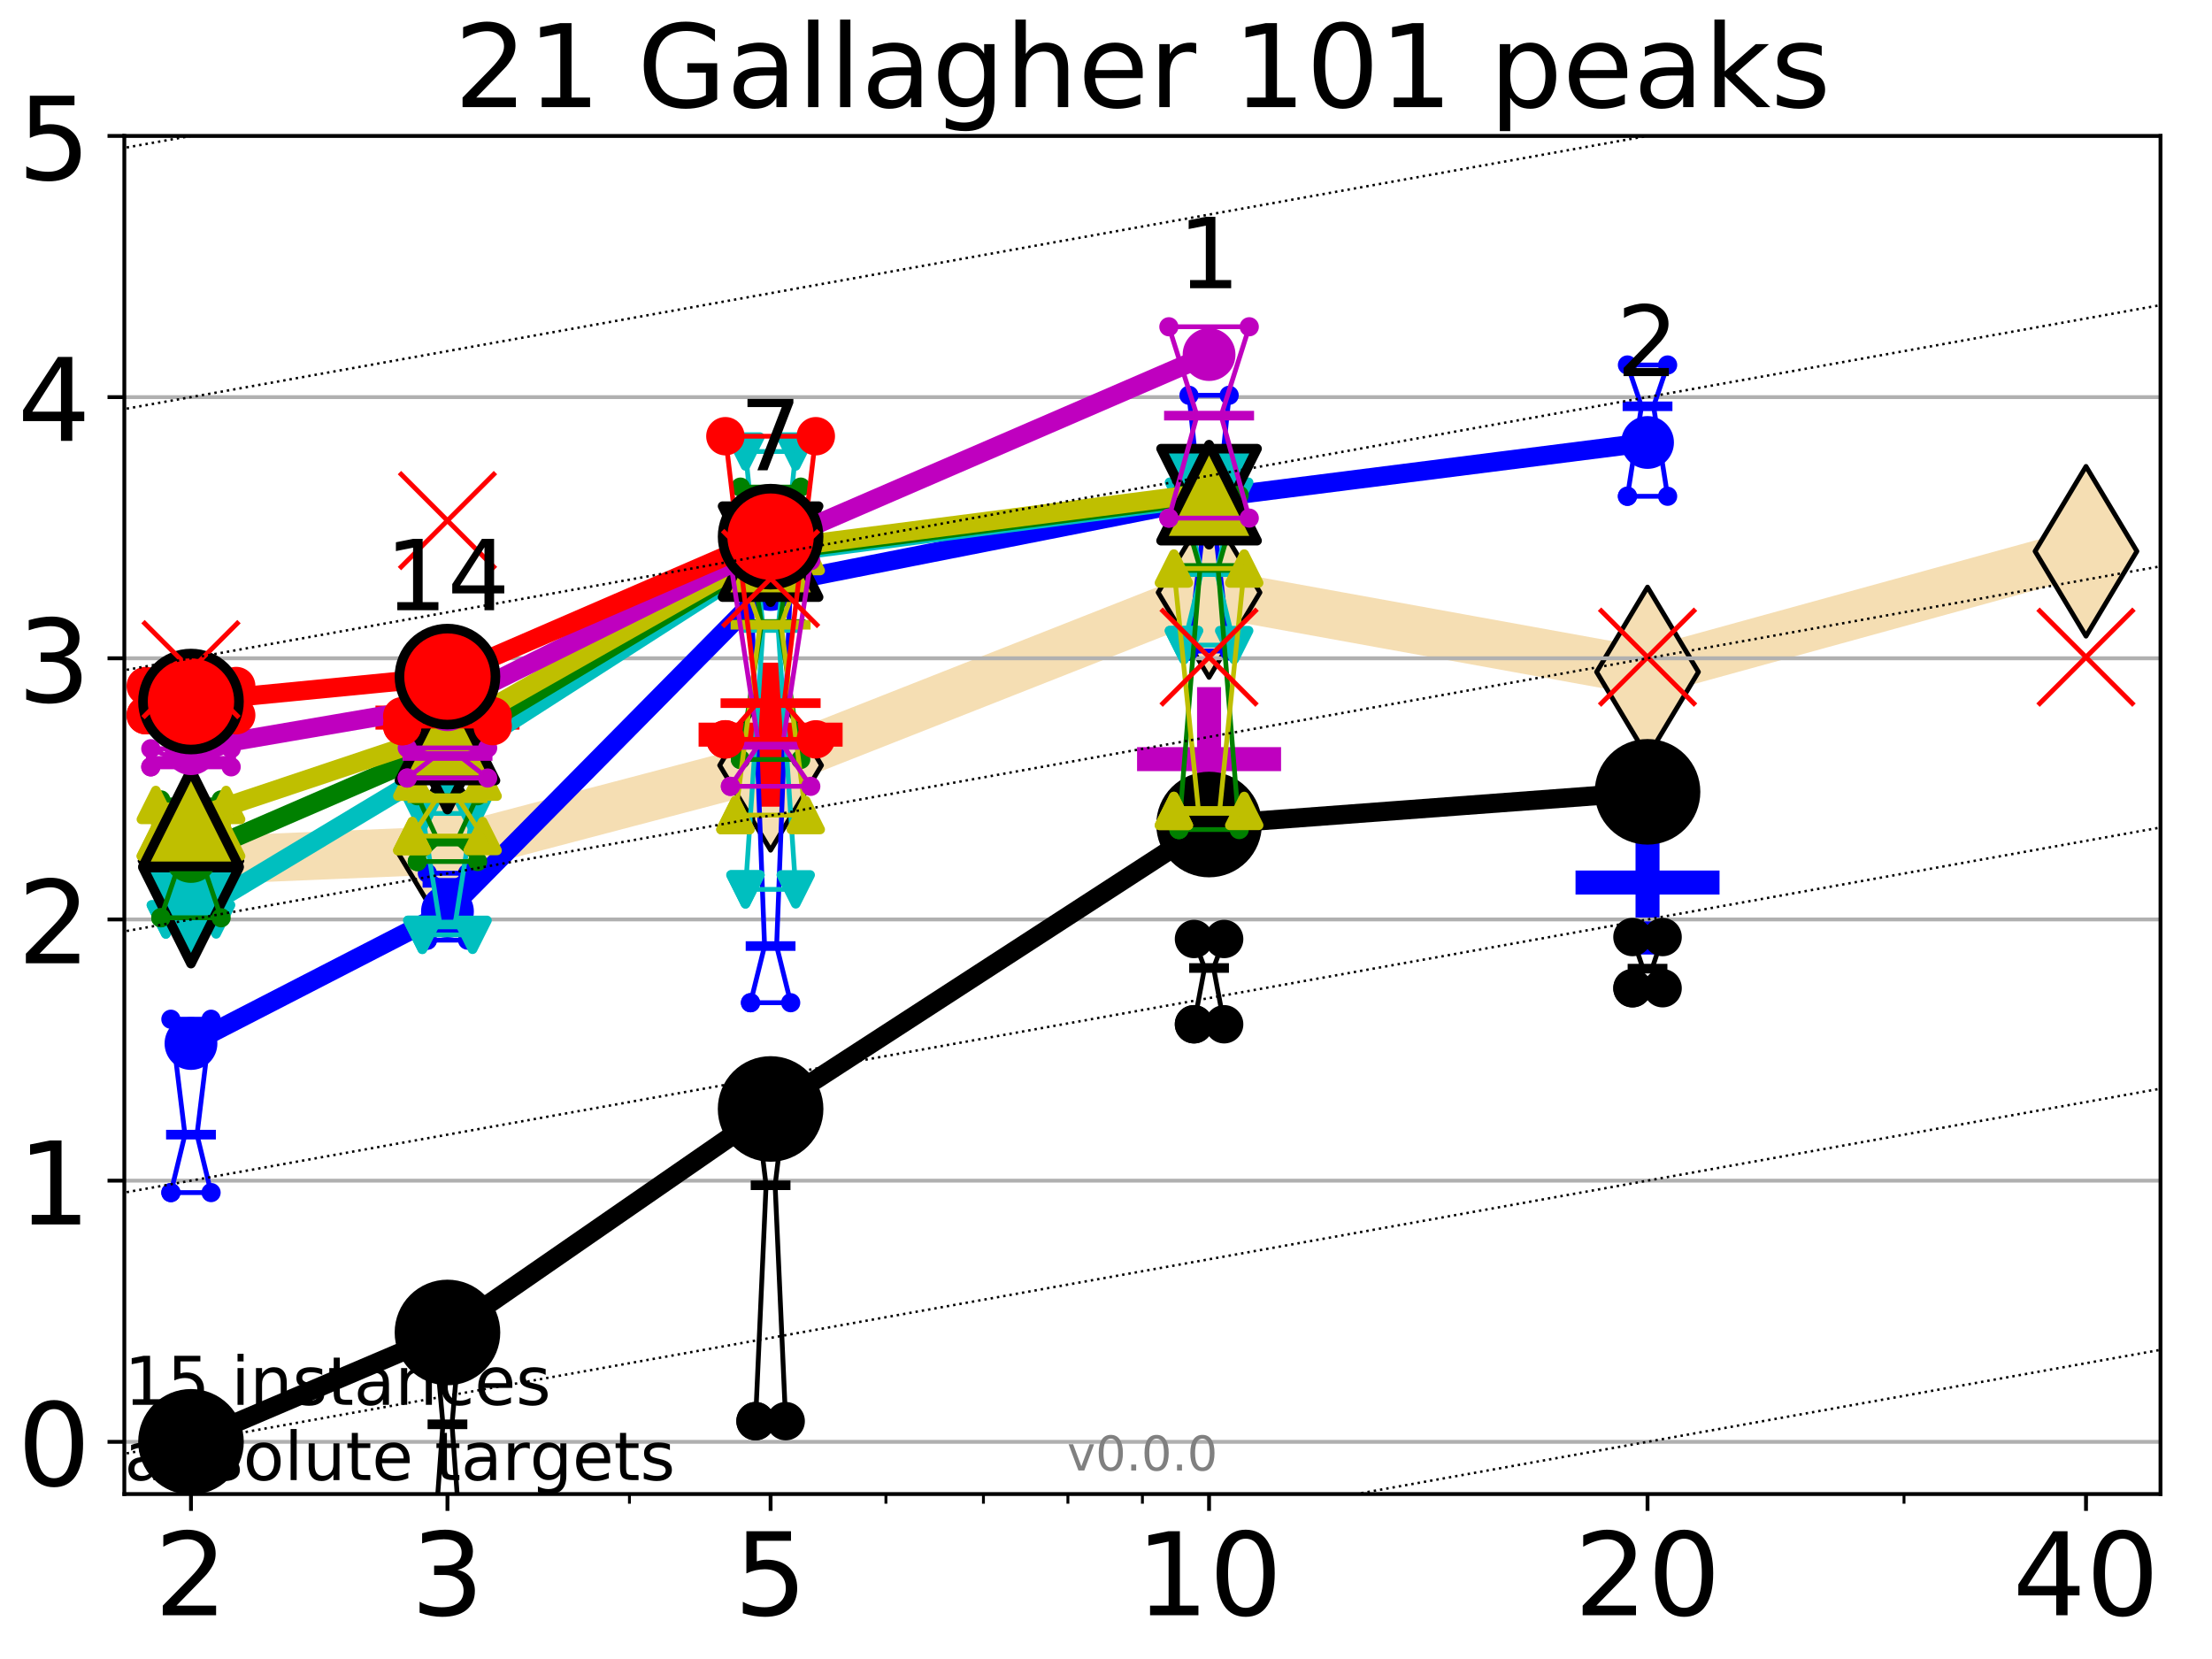 <?xml version="1.0" encoding="utf-8" standalone="no"?>
<!DOCTYPE svg PUBLIC "-//W3C//DTD SVG 1.1//EN"
  "http://www.w3.org/Graphics/SVG/1.1/DTD/svg11.dtd">
<!-- Created with matplotlib (http://matplotlib.org/) -->
<svg height="345.6pt" version="1.1" viewBox="0 0 460.8 345.6" width="460.8pt" xmlns="http://www.w3.org/2000/svg" xmlns:xlink="http://www.w3.org/1999/xlink">
 <defs>
  <style type="text/css">
*{stroke-linecap:butt;stroke-linejoin:round;}
  </style>
 </defs>
 <g id="figure_1">
  <g id="patch_1">
   <path d="M 0 345.6 
L 460.8 345.6 
L 460.8 0 
L 0 0 
z
" style="fill:#ffffff;"/>
  </g>
  <g id="axes_1">
   <g id="patch_2">
    <path d="M 25.9 311.24 
L 450.072 311.24 
L 450.072 28.32 
L 25.9 28.32 
z
" style="fill:#ffffff;"/>
   </g>
   <g id="line2d_1">
    <path clip-path="url(#p136857f645)" d="M 39.784 179.355 
L 93.215 177.135 
L 160.53 159.433 
L 251.87 123.426 
L 343.211 139.981 
L 434.551 114.841 
" style="fill:none;stroke:#f5deb3;stroke-linecap:square;stroke-width:10;"/>
    <defs>
     <path d="M -0 17.678 
L 10.607 0 
L 0 -17.678 
L -10.607 -0 
z
" id="mc5db239eff" style="stroke:#000000;stroke-linejoin:miter;"/>
    </defs>
    <g clip-path="url(#p136857f645)">
     <use style="fill:#f5deb3;stroke:#000000;stroke-linejoin:miter;" x="39.784" xlink:href="#mc5db239eff" y="179.355"/>
     <use style="fill:#f5deb3;stroke:#000000;stroke-linejoin:miter;" x="93.215" xlink:href="#mc5db239eff" y="177.135"/>
     <use style="fill:#f5deb3;stroke:#000000;stroke-linejoin:miter;" x="160.53" xlink:href="#mc5db239eff" y="159.433"/>
     <use style="fill:#f5deb3;stroke:#000000;stroke-linejoin:miter;" x="251.87" xlink:href="#mc5db239eff" y="123.426"/>
     <use style="fill:#f5deb3;stroke:#000000;stroke-linejoin:miter;" x="343.211" xlink:href="#mc5db239eff" y="139.981"/>
     <use style="fill:#f5deb3;stroke:#000000;stroke-linejoin:miter;" x="434.551" xlink:href="#mc5db239eff" y="114.841"/>
    </g>
   </g>
   <g id="line2d_2">
    <defs>
     <path d="M -15 0 
L 15 0 
M 0 15 
L 0 -15 
" id="m61383d5a6d" style="stroke:#bf00bf;stroke-width:5;"/>
    </defs>
    <g clip-path="url(#p136857f645)">
     <use style="fill:#bf00bf;stroke:#bf00bf;stroke-width:5;" x="251.87" xlink:href="#m61383d5a6d" y="158.14"/>
    </g>
   </g>
   <g id="line2d_3">
    <defs>
     <path d="M -15 0 
L 15 0 
M 0 15 
L 0 -15 
" id="m53fd7974a5" style="stroke:#ff0000;stroke-width:5;"/>
    </defs>
    <g clip-path="url(#p136857f645)">
     <use style="fill:#ff0000;stroke:#ff0000;stroke-width:5;" x="93.215" xlink:href="#m53fd7974a5" y="149.49"/>
    </g>
   </g>
   <g id="line2d_4">
    <defs>
     <path d="M -15 0 
L 15 0 
M 0 15 
L 0 -15 
" id="mc523954ad3" style="stroke:#0000ff;stroke-width:5;"/>
    </defs>
    <g clip-path="url(#p136857f645)">
     <use style="fill:#0000ff;stroke:#0000ff;stroke-width:5;" x="343.211" xlink:href="#mc523954ad3" y="183.843"/>
    </g>
   </g>
   <g id="line2d_5">
    <g clip-path="url(#p136857f645)">
     <use style="fill:#ff0000;stroke:#ff0000;stroke-width:5;" x="160.53" xlink:href="#m53fd7974a5" y="153.046"/>
    </g>
   </g>
   <g id="matplotlib.axis_1">
    <g id="xtick_1">
     <g id="line2d_6">
      <defs>
       <path d="M 0 0 
L 0 3.5 
" id="m6549754e95" style="stroke:#000000;stroke-width:0.8;"/>
      </defs>
      <g>
       <use style="stroke:#000000;stroke-width:0.8;" x="39.784" xlink:href="#m6549754e95" y="311.24"/>
      </g>
     </g>
     <g id="text_1">
      <!-- 2 -->
      <defs>
       <path d="M 19.188 8.297 
L 53.609 8.297 
L 53.609 0 
L 7.328 0 
L 7.328 8.297 
Q 12.938 14.109 22.625 23.891 
Q 32.328 33.688 34.812 36.531 
Q 39.547 41.844 41.422 45.531 
Q 43.312 49.219 43.312 52.781 
Q 43.312 58.594 39.234 62.25 
Q 35.156 65.922 28.609 65.922 
Q 23.969 65.922 18.812 64.312 
Q 13.672 62.703 7.812 59.422 
L 7.812 69.391 
Q 13.766 71.781 18.938 73 
Q 24.125 74.219 28.422 74.219 
Q 39.75 74.219 46.484 68.547 
Q 53.219 62.891 53.219 53.422 
Q 53.219 48.922 51.531 44.891 
Q 49.859 40.875 45.406 35.406 
Q 44.188 33.984 37.641 27.219 
Q 31.109 20.453 19.188 8.297 
z
" id="DejaVuSans-32"/>
      </defs>
      <g transform="translate(32.149 336.476)scale(0.24 -0.24)">
       <use xlink:href="#DejaVuSans-32"/>
      </g>
     </g>
    </g>
    <g id="xtick_2">
     <g id="line2d_7">
      <g>
       <use style="stroke:#000000;stroke-width:0.8;" x="93.215" xlink:href="#m6549754e95" y="311.24"/>
      </g>
     </g>
     <g id="text_2">
      <!-- 3 -->
      <defs>
       <path d="M 40.578 39.312 
Q 47.656 37.797 51.625 33 
Q 55.609 28.219 55.609 21.188 
Q 55.609 10.406 48.188 4.484 
Q 40.766 -1.422 27.094 -1.422 
Q 22.516 -1.422 17.656 -0.516 
Q 12.797 0.391 7.625 2.203 
L 7.625 11.719 
Q 11.719 9.328 16.594 8.109 
Q 21.484 6.891 26.812 6.891 
Q 36.078 6.891 40.938 10.547 
Q 45.797 14.203 45.797 21.188 
Q 45.797 27.641 41.281 31.266 
Q 36.766 34.906 28.719 34.906 
L 20.219 34.906 
L 20.219 43.016 
L 29.109 43.016 
Q 36.375 43.016 40.234 45.922 
Q 44.094 48.828 44.094 54.297 
Q 44.094 59.906 40.109 62.906 
Q 36.141 65.922 28.719 65.922 
Q 24.656 65.922 20.016 65.031 
Q 15.375 64.156 9.812 62.312 
L 9.812 71.094 
Q 15.438 72.656 20.344 73.438 
Q 25.25 74.219 29.594 74.219 
Q 40.828 74.219 47.359 69.109 
Q 53.906 64.016 53.906 55.328 
Q 53.906 49.266 50.438 45.094 
Q 46.969 40.922 40.578 39.312 
z
" id="DejaVuSans-33"/>
      </defs>
      <g transform="translate(85.58 336.476)scale(0.24 -0.24)">
       <use xlink:href="#DejaVuSans-33"/>
      </g>
     </g>
    </g>
    <g id="xtick_3">
     <g id="line2d_8">
      <g>
       <use style="stroke:#000000;stroke-width:0.8;" x="160.53" xlink:href="#m6549754e95" y="311.24"/>
      </g>
     </g>
     <g id="text_3">
      <!-- 5 -->
      <defs>
       <path d="M 10.797 72.906 
L 49.516 72.906 
L 49.516 64.594 
L 19.828 64.594 
L 19.828 46.734 
Q 21.969 47.469 24.109 47.828 
Q 26.266 48.188 28.422 48.188 
Q 40.625 48.188 47.75 41.5 
Q 54.891 34.812 54.891 23.391 
Q 54.891 11.625 47.562 5.094 
Q 40.234 -1.422 26.906 -1.422 
Q 22.312 -1.422 17.547 -0.641 
Q 12.797 0.141 7.719 1.703 
L 7.719 11.625 
Q 12.109 9.234 16.797 8.062 
Q 21.484 6.891 26.703 6.891 
Q 35.156 6.891 40.078 11.328 
Q 45.016 15.766 45.016 23.391 
Q 45.016 31 40.078 35.438 
Q 35.156 39.891 26.703 39.891 
Q 22.75 39.891 18.812 39.016 
Q 14.891 38.141 10.797 36.281 
z
" id="DejaVuSans-35"/>
      </defs>
      <g transform="translate(152.895 336.476)scale(0.24 -0.24)">
       <use xlink:href="#DejaVuSans-35"/>
      </g>
     </g>
    </g>
    <g id="xtick_4">
     <g id="line2d_9">
      <g>
       <use style="stroke:#000000;stroke-width:0.8;" x="251.87" xlink:href="#m6549754e95" y="311.24"/>
      </g>
     </g>
     <g id="text_4">
      <!-- 10 -->
      <defs>
       <path d="M 12.406 8.297 
L 28.516 8.297 
L 28.516 63.922 
L 10.984 60.406 
L 10.984 69.391 
L 28.422 72.906 
L 38.281 72.906 
L 38.281 8.297 
L 54.391 8.297 
L 54.391 0 
L 12.406 0 
z
" id="DejaVuSans-31"/>
       <path d="M 31.781 66.406 
Q 24.172 66.406 20.328 58.906 
Q 16.5 51.422 16.5 36.375 
Q 16.5 21.391 20.328 13.891 
Q 24.172 6.391 31.781 6.391 
Q 39.453 6.391 43.281 13.891 
Q 47.125 21.391 47.125 36.375 
Q 47.125 51.422 43.281 58.906 
Q 39.453 66.406 31.781 66.406 
z
M 31.781 74.219 
Q 44.047 74.219 50.516 64.516 
Q 56.984 54.828 56.984 36.375 
Q 56.984 17.969 50.516 8.266 
Q 44.047 -1.422 31.781 -1.422 
Q 19.531 -1.422 13.062 8.266 
Q 6.594 17.969 6.594 36.375 
Q 6.594 54.828 13.062 64.516 
Q 19.531 74.219 31.781 74.219 
z
" id="DejaVuSans-30"/>
      </defs>
      <g transform="translate(236.6 336.476)scale(0.24 -0.24)">
       <use xlink:href="#DejaVuSans-31"/>
       <use x="63.623" xlink:href="#DejaVuSans-30"/>
      </g>
     </g>
    </g>
    <g id="xtick_5">
     <g id="line2d_10">
      <g>
       <use style="stroke:#000000;stroke-width:0.8;" x="343.211" xlink:href="#m6549754e95" y="311.24"/>
      </g>
     </g>
     <g id="text_5">
      <!-- 20 -->
      <g transform="translate(327.941 336.476)scale(0.24 -0.24)">
       <use xlink:href="#DejaVuSans-32"/>
       <use x="63.623" xlink:href="#DejaVuSans-30"/>
      </g>
     </g>
    </g>
    <g id="xtick_6">
     <g id="line2d_11">
      <g>
       <use style="stroke:#000000;stroke-width:0.8;" x="434.551" xlink:href="#m6549754e95" y="311.24"/>
      </g>
     </g>
     <g id="text_6">
      <!-- 40 -->
      <defs>
       <path d="M 37.797 64.312 
L 12.891 25.391 
L 37.797 25.391 
z
M 35.203 72.906 
L 47.609 72.906 
L 47.609 25.391 
L 58.016 25.391 
L 58.016 17.188 
L 47.609 17.188 
L 47.609 0 
L 37.797 0 
L 37.797 17.188 
L 4.891 17.188 
L 4.891 26.703 
z
" id="DejaVuSans-34"/>
      </defs>
      <g transform="translate(419.281 336.476)scale(0.24 -0.24)">
       <use xlink:href="#DejaVuSans-34"/>
       <use x="63.623" xlink:href="#DejaVuSans-30"/>
      </g>
     </g>
    </g>
    <g id="xtick_7">
     <g id="line2d_12">
      <defs>
       <path d="M 0 0 
L 0 2 
" id="m3fe59daea7" style="stroke:#000000;stroke-width:0.6;"/>
      </defs>
      <g>
       <use style="stroke:#000000;stroke-width:0.6;" x="39.784" xlink:href="#m3fe59daea7" y="311.24"/>
      </g>
     </g>
    </g>
    <g id="xtick_8">
     <g id="line2d_13">
      <g>
       <use style="stroke:#000000;stroke-width:0.6;" x="93.215" xlink:href="#m3fe59daea7" y="311.24"/>
      </g>
     </g>
    </g>
    <g id="xtick_9">
     <g id="line2d_14">
      <g>
       <use style="stroke:#000000;stroke-width:0.6;" x="131.125" xlink:href="#m3fe59daea7" y="311.24"/>
      </g>
     </g>
    </g>
    <g id="xtick_10">
     <g id="line2d_15">
      <g>
       <use style="stroke:#000000;stroke-width:0.6;" x="160.53" xlink:href="#m3fe59daea7" y="311.24"/>
      </g>
     </g>
    </g>
    <g id="xtick_11">
     <g id="line2d_16">
      <g>
       <use style="stroke:#000000;stroke-width:0.6;" x="184.555" xlink:href="#m3fe59daea7" y="311.24"/>
      </g>
     </g>
    </g>
    <g id="xtick_12">
     <g id="line2d_17">
      <g>
       <use style="stroke:#000000;stroke-width:0.6;" x="204.869" xlink:href="#m3fe59daea7" y="311.24"/>
      </g>
     </g>
    </g>
    <g id="xtick_13">
     <g id="line2d_18">
      <g>
       <use style="stroke:#000000;stroke-width:0.6;" x="222.465" xlink:href="#m3fe59daea7" y="311.24"/>
      </g>
     </g>
    </g>
    <g id="xtick_14">
     <g id="line2d_19">
      <g>
       <use style="stroke:#000000;stroke-width:0.6;" x="237.986" xlink:href="#m3fe59daea7" y="311.24"/>
      </g>
     </g>
    </g>
    <g id="xtick_15">
     <g id="line2d_20">
      <g>
       <use style="stroke:#000000;stroke-width:0.6;" x="343.211" xlink:href="#m3fe59daea7" y="311.24"/>
      </g>
     </g>
    </g>
    <g id="xtick_16">
     <g id="line2d_21">
      <g>
       <use style="stroke:#000000;stroke-width:0.6;" x="396.641" xlink:href="#m3fe59daea7" y="311.24"/>
      </g>
     </g>
    </g>
    <g id="xtick_17">
     <g id="line2d_22">
      <g>
       <use style="stroke:#000000;stroke-width:0.6;" x="434.551" xlink:href="#m3fe59daea7" y="311.24"/>
      </g>
     </g>
    </g>
   </g>
   <g id="matplotlib.axis_2">
    <g id="ytick_1">
     <g id="line2d_23">
      <path clip-path="url(#p136857f645)" d="M 25.9 300.358 
L 450.072 300.358 
" style="fill:none;stroke:#b0b0b0;stroke-linecap:square;stroke-width:0.8;"/>
     </g>
     <g id="line2d_24">
      <defs>
       <path d="M 0 0 
L -3.5 0 
" id="mbac75d5489" style="stroke:#000000;stroke-width:0.8;"/>
      </defs>
      <g>
       <use style="stroke:#000000;stroke-width:0.8;" x="25.9" xlink:href="#mbac75d5489" y="300.358"/>
      </g>
     </g>
     <g id="text_7">
      <!-- 0 -->
      <g transform="translate(3.63 309.477)scale(0.24 -0.24)">
       <use xlink:href="#DejaVuSans-30"/>
      </g>
     </g>
    </g>
    <g id="ytick_2">
     <g id="line2d_25">
      <path clip-path="url(#p136857f645)" d="M 25.9 245.951 
L 450.072 245.951 
" style="fill:none;stroke:#b0b0b0;stroke-linecap:square;stroke-width:0.8;"/>
     </g>
     <g id="line2d_26">
      <g>
       <use style="stroke:#000000;stroke-width:0.8;" x="25.9" xlink:href="#mbac75d5489" y="245.951"/>
      </g>
     </g>
     <g id="text_8">
      <!-- 1 -->
      <g transform="translate(3.63 255.069)scale(0.24 -0.24)">
       <use xlink:href="#DejaVuSans-31"/>
      </g>
     </g>
    </g>
    <g id="ytick_3">
     <g id="line2d_27">
      <path clip-path="url(#p136857f645)" d="M 25.9 191.543 
L 450.072 191.543 
" style="fill:none;stroke:#b0b0b0;stroke-linecap:square;stroke-width:0.8;"/>
     </g>
     <g id="line2d_28">
      <g>
       <use style="stroke:#000000;stroke-width:0.8;" x="25.9" xlink:href="#mbac75d5489" y="191.543"/>
      </g>
     </g>
     <g id="text_9">
      <!-- 2 -->
      <g transform="translate(3.63 200.661)scale(0.24 -0.24)">
       <use xlink:href="#DejaVuSans-32"/>
      </g>
     </g>
    </g>
    <g id="ytick_4">
     <g id="line2d_29">
      <path clip-path="url(#p136857f645)" d="M 25.9 137.135 
L 450.072 137.135 
" style="fill:none;stroke:#b0b0b0;stroke-linecap:square;stroke-width:0.8;"/>
     </g>
     <g id="line2d_30">
      <g>
       <use style="stroke:#000000;stroke-width:0.8;" x="25.9" xlink:href="#mbac75d5489" y="137.135"/>
      </g>
     </g>
     <g id="text_10">
      <!-- 3 -->
      <g transform="translate(3.63 146.254)scale(0.24 -0.24)">
       <use xlink:href="#DejaVuSans-33"/>
      </g>
     </g>
    </g>
    <g id="ytick_5">
     <g id="line2d_31">
      <path clip-path="url(#p136857f645)" d="M 25.9 82.728 
L 450.072 82.728 
" style="fill:none;stroke:#b0b0b0;stroke-linecap:square;stroke-width:0.8;"/>
     </g>
     <g id="line2d_32">
      <g>
       <use style="stroke:#000000;stroke-width:0.8;" x="25.9" xlink:href="#mbac75d5489" y="82.728"/>
      </g>
     </g>
     <g id="text_11">
      <!-- 4 -->
      <g transform="translate(3.63 91.846)scale(0.24 -0.24)">
       <use xlink:href="#DejaVuSans-34"/>
      </g>
     </g>
    </g>
    <g id="ytick_6">
     <g id="line2d_33">
      <path clip-path="url(#p136857f645)" d="M 25.9 28.32 
L 450.072 28.32 
" style="fill:none;stroke:#b0b0b0;stroke-linecap:square;stroke-width:0.8;"/>
     </g>
     <g id="line2d_34">
      <g>
       <use style="stroke:#000000;stroke-width:0.8;" x="25.9" xlink:href="#mbac75d5489" y="28.32"/>
      </g>
     </g>
     <g id="text_12">
      <!-- 5 -->
      <g transform="translate(3.63 37.438)scale(0.24 -0.24)">
       <use xlink:href="#DejaVuSans-35"/>
      </g>
     </g>
    </g>
   </g>
   <g id="line2d_35">
    <path clip-path="url(#p136857f645)" d="M 36.644 316.737 
L 38.842 300.358 
L 36.644 300.358 
L 42.924 300.358 
L 40.726 300.358 
L 42.924 316.737 
L 36.644 316.737 
" style="fill:none;stroke:#000000;stroke-linecap:square;"/>
   </g>
   <g id="line2d_36">
    <path clip-path="url(#p136857f645)" d="M 36.644 316.737 
L 42.924 316.737 
L 42.924 300.358 
L 36.644 300.358 
L 36.644 316.737 
" style="fill:none;"/>
    <defs>
     <path d="M 0 3 
C 0.796 3 1.559 2.684 2.121 2.121 
C 2.684 1.559 3 0.796 3 0 
C 3 -0.796 2.684 -1.559 2.121 -2.121 
C 1.559 -2.684 0.796 -3 0 -3 
C -0.796 -3 -1.559 -2.684 -2.121 -2.121 
C -2.684 -1.559 -3 -0.796 -3 0 
C -3 0.796 -2.684 1.559 -2.121 2.121 
C -1.559 2.684 -0.796 3 0 3 
z
" id="ma075783d5a" style="stroke:#000000;stroke-width:2;"/>
    </defs>
    <g clip-path="url(#p136857f645)">
     <use style="stroke:#000000;stroke-width:2;" x="36.644" xlink:href="#ma075783d5a" y="316.737"/>
     <use style="stroke:#000000;stroke-width:2;" x="42.924" xlink:href="#ma075783d5a" y="316.737"/>
     <use style="stroke:#000000;stroke-width:2;" x="42.924" xlink:href="#ma075783d5a" y="300.358"/>
     <use style="stroke:#000000;stroke-width:2;" x="36.644" xlink:href="#ma075783d5a" y="300.358"/>
     <use style="stroke:#000000;stroke-width:2;" x="36.644" xlink:href="#ma075783d5a" y="316.737"/>
    </g>
   </g>
   <g id="line2d_37">
    <path clip-path="url(#p136857f645)" d="M 36.644 300.358 
L 42.924 300.358 
" style="fill:none;stroke:#000000;stroke-linecap:square;stroke-width:2;"/>
   </g>
   <g id="line2d_38">
    <path clip-path="url(#p136857f645)" d="M 90.075 326.318 
L 92.273 296.716 
L 90.075 271.91 
L 96.355 271.91 
L 94.157 296.716 
L 96.355 326.318 
L 90.075 326.318 
" style="fill:none;stroke:#000000;stroke-linecap:square;"/>
   </g>
   <g id="line2d_39">
    <path clip-path="url(#p136857f645)" d="M 90.075 326.318 
L 96.355 326.318 
L 96.355 271.91 
L 90.075 271.91 
L 90.075 326.318 
" style="fill:none;"/>
    <g clip-path="url(#p136857f645)">
     <use style="stroke:#000000;stroke-width:2;" x="90.075" xlink:href="#ma075783d5a" y="326.318"/>
     <use style="stroke:#000000;stroke-width:2;" x="96.355" xlink:href="#ma075783d5a" y="326.318"/>
     <use style="stroke:#000000;stroke-width:2;" x="96.355" xlink:href="#ma075783d5a" y="271.91"/>
     <use style="stroke:#000000;stroke-width:2;" x="90.075" xlink:href="#ma075783d5a" y="271.91"/>
     <use style="stroke:#000000;stroke-width:2;" x="90.075" xlink:href="#ma075783d5a" y="326.318"/>
    </g>
   </g>
   <g id="line2d_40">
    <path clip-path="url(#p136857f645)" d="M 90.075 296.716 
L 96.355 296.716 
" style="fill:none;stroke:#000000;stroke-linecap:square;stroke-width:2;"/>
   </g>
   <g id="line2d_41">
    <path clip-path="url(#p136857f645)" d="M 157.39 296.05 
L 159.588 246.915 
L 157.39 228.646 
L 163.669 228.646 
L 161.472 246.915 
L 163.669 296.05 
L 157.39 296.05 
" style="fill:none;stroke:#000000;stroke-linecap:square;"/>
   </g>
   <g id="line2d_42">
    <path clip-path="url(#p136857f645)" d="M 157.39 296.05 
L 163.669 296.05 
L 163.669 228.646 
L 157.39 228.646 
L 157.39 296.05 
" style="fill:none;"/>
    <g clip-path="url(#p136857f645)">
     <use style="stroke:#000000;stroke-width:2;" x="157.39" xlink:href="#ma075783d5a" y="296.05"/>
     <use style="stroke:#000000;stroke-width:2;" x="163.669" xlink:href="#ma075783d5a" y="296.05"/>
     <use style="stroke:#000000;stroke-width:2;" x="163.669" xlink:href="#ma075783d5a" y="228.646"/>
     <use style="stroke:#000000;stroke-width:2;" x="157.39" xlink:href="#ma075783d5a" y="228.646"/>
     <use style="stroke:#000000;stroke-width:2;" x="157.39" xlink:href="#ma075783d5a" y="296.05"/>
    </g>
   </g>
   <g id="line2d_43">
    <path clip-path="url(#p136857f645)" d="M 157.39 246.915 
L 163.669 246.915 
" style="fill:none;stroke:#000000;stroke-linecap:square;stroke-width:2;"/>
   </g>
   <g id="line2d_44">
    <path clip-path="url(#p136857f645)" d="M 248.73 213.372 
L 250.928 201.649 
L 248.73 195.607 
L 255.01 195.607 
L 252.812 201.649 
L 255.01 213.372 
L 248.73 213.372 
" style="fill:none;stroke:#000000;stroke-linecap:square;"/>
   </g>
   <g id="line2d_45">
    <path clip-path="url(#p136857f645)" d="M 248.73 213.372 
L 255.01 213.372 
L 255.01 195.607 
L 248.73 195.607 
L 248.73 213.372 
" style="fill:none;"/>
    <g clip-path="url(#p136857f645)">
     <use style="stroke:#000000;stroke-width:2;" x="248.73" xlink:href="#ma075783d5a" y="213.372"/>
     <use style="stroke:#000000;stroke-width:2;" x="255.01" xlink:href="#ma075783d5a" y="213.372"/>
     <use style="stroke:#000000;stroke-width:2;" x="255.01" xlink:href="#ma075783d5a" y="195.607"/>
     <use style="stroke:#000000;stroke-width:2;" x="248.73" xlink:href="#ma075783d5a" y="195.607"/>
     <use style="stroke:#000000;stroke-width:2;" x="248.73" xlink:href="#ma075783d5a" y="213.372"/>
    </g>
   </g>
   <g id="line2d_46">
    <path clip-path="url(#p136857f645)" d="M 248.73 201.649 
L 255.01 201.649 
" style="fill:none;stroke:#000000;stroke-linecap:square;stroke-width:2;"/>
   </g>
   <g id="line2d_47">
    <path clip-path="url(#p136857f645)" d="M 340.071 205.863 
L 342.269 201.786 
L 340.071 195.203 
L 346.35 195.203 
L 344.152 201.786 
L 346.35 205.863 
L 340.071 205.863 
" style="fill:none;stroke:#000000;stroke-linecap:square;"/>
   </g>
   <g id="line2d_48">
    <path clip-path="url(#p136857f645)" d="M 340.071 205.863 
L 346.35 205.863 
L 346.35 195.203 
L 340.071 195.203 
L 340.071 205.863 
" style="fill:none;"/>
    <g clip-path="url(#p136857f645)">
     <use style="stroke:#000000;stroke-width:2;" x="340.071" xlink:href="#ma075783d5a" y="205.863"/>
     <use style="stroke:#000000;stroke-width:2;" x="346.35" xlink:href="#ma075783d5a" y="205.863"/>
     <use style="stroke:#000000;stroke-width:2;" x="346.35" xlink:href="#ma075783d5a" y="195.203"/>
     <use style="stroke:#000000;stroke-width:2;" x="340.071" xlink:href="#ma075783d5a" y="195.203"/>
     <use style="stroke:#000000;stroke-width:2;" x="340.071" xlink:href="#ma075783d5a" y="205.863"/>
    </g>
   </g>
   <g id="line2d_49">
    <path clip-path="url(#p136857f645)" d="M 340.071 201.786 
L 346.35 201.786 
" style="fill:none;stroke:#000000;stroke-linecap:square;stroke-width:2;"/>
   </g>
   <g id="line2d_50">
    <path clip-path="url(#p136857f645)" d="M 39.784 300.358 
L 93.215 277.58 
" style="fill:none;stroke:#000000;stroke-linecap:square;stroke-width:4;"/>
   </g>
   <g id="line2d_51">
    <path clip-path="url(#p136857f645)" d="M 93.215 277.58 
L 160.53 231.018 
" style="fill:none;stroke:#000000;stroke-linecap:square;stroke-width:4;"/>
   </g>
   <g id="line2d_52">
    <path clip-path="url(#p136857f645)" d="M 160.53 231.018 
L 251.87 171.767 
" style="fill:none;stroke:#000000;stroke-linecap:square;stroke-width:4;"/>
   </g>
   <g id="line2d_53">
    <path clip-path="url(#p136857f645)" d="M 251.87 171.767 
L 343.211 164.953 
" style="fill:none;stroke:#000000;stroke-linecap:square;stroke-width:4;"/>
   </g>
   <g id="line2d_54">
    <path clip-path="url(#p136857f645)" d="M 39.784 300.358 
L 93.215 277.58 
L 160.53 231.018 
L 251.87 171.767 
L 343.211 164.953 
" style="fill:none;"/>
    <defs>
     <path d="M 0 10 
C 2.652 10 5.196 8.946 7.071 7.071 
C 8.946 5.196 10 2.652 10 0 
C 10 -2.652 8.946 -5.196 7.071 -7.071 
C 5.196 -8.946 2.652 -10 0 -10 
C -2.652 -10 -5.196 -8.946 -7.071 -7.071 
C -8.946 -5.196 -10 -2.652 -10 0 
C -10 2.652 -8.946 5.196 -7.071 7.071 
C -5.196 8.946 -2.652 10 0 10 
z
" id="m2c8169c156" style="stroke:#000000;stroke-width:2;"/>
    </defs>
    <g clip-path="url(#p136857f645)">
     <use style="stroke:#000000;stroke-width:2;" x="39.784" xlink:href="#m2c8169c156" y="300.358"/>
     <use style="stroke:#000000;stroke-width:2;" x="93.215" xlink:href="#m2c8169c156" y="277.58"/>
     <use style="stroke:#000000;stroke-width:2;" x="160.53" xlink:href="#m2c8169c156" y="231.018"/>
     <use style="stroke:#000000;stroke-width:2;" x="251.87" xlink:href="#m2c8169c156" y="171.767"/>
     <use style="stroke:#000000;stroke-width:2;" x="343.211" xlink:href="#m2c8169c156" y="164.953"/>
    </g>
   </g>
   <g id="line2d_55">
    <path clip-path="url(#p136857f645)" d="M 35.597 248.44 
L 38.528 236.37 
L 35.597 212.324 
L 43.971 212.324 
L 41.04 236.37 
L 43.971 248.44 
L 35.597 248.44 
" style="fill:none;stroke:#0000ff;stroke-linecap:square;"/>
   </g>
   <g id="line2d_56">
    <path clip-path="url(#p136857f645)" d="M 35.597 248.44 
L 43.971 248.44 
L 43.971 212.324 
L 35.597 212.324 
L 35.597 248.44 
" style="fill:none;"/>
    <defs>
     <path d="M 0 1.5 
C 0.398 1.5 0.779 1.342 1.061 1.061 
C 1.342 0.779 1.5 0.398 1.5 0 
C 1.5 -0.398 1.342 -0.779 1.061 -1.061 
C 0.779 -1.342 0.398 -1.5 0 -1.5 
C -0.398 -1.5 -0.779 -1.342 -1.061 -1.061 
C -1.342 -0.779 -1.5 -0.398 -1.5 0 
C -1.5 0.398 -1.342 0.779 -1.061 1.061 
C -0.779 1.342 -0.398 1.5 0 1.5 
z
" id="mbb6a9b1537" style="stroke:#0000ff;"/>
    </defs>
    <g clip-path="url(#p136857f645)">
     <use style="fill:#0000ff;stroke:#0000ff;" x="35.597" xlink:href="#mbb6a9b1537" y="248.44"/>
     <use style="fill:#0000ff;stroke:#0000ff;" x="43.971" xlink:href="#mbb6a9b1537" y="248.44"/>
     <use style="fill:#0000ff;stroke:#0000ff;" x="43.971" xlink:href="#mbb6a9b1537" y="212.324"/>
     <use style="fill:#0000ff;stroke:#0000ff;" x="35.597" xlink:href="#mbb6a9b1537" y="212.324"/>
     <use style="fill:#0000ff;stroke:#0000ff;" x="35.597" xlink:href="#mbb6a9b1537" y="248.44"/>
    </g>
   </g>
   <g id="line2d_57">
    <path clip-path="url(#p136857f645)" d="M 35.597 236.37 
L 43.971 236.37 
" style="fill:none;stroke:#0000ff;stroke-linecap:square;stroke-width:2;"/>
   </g>
   <g id="line2d_58">
    <path clip-path="url(#p136857f645)" d="M 89.028 195.851 
L 91.959 183.904 
L 89.028 181.91 
L 97.401 181.91 
L 94.471 183.904 
L 97.401 195.851 
L 89.028 195.851 
" style="fill:none;stroke:#0000ff;stroke-linecap:square;"/>
   </g>
   <g id="line2d_59">
    <path clip-path="url(#p136857f645)" d="M 89.028 195.851 
L 97.401 195.851 
L 97.401 181.91 
L 89.028 181.91 
L 89.028 195.851 
" style="fill:none;"/>
    <g clip-path="url(#p136857f645)">
     <use style="fill:#0000ff;stroke:#0000ff;" x="89.028" xlink:href="#mbb6a9b1537" y="195.851"/>
     <use style="fill:#0000ff;stroke:#0000ff;" x="97.401" xlink:href="#mbb6a9b1537" y="195.851"/>
     <use style="fill:#0000ff;stroke:#0000ff;" x="97.401" xlink:href="#mbb6a9b1537" y="181.91"/>
     <use style="fill:#0000ff;stroke:#0000ff;" x="89.028" xlink:href="#mbb6a9b1537" y="181.91"/>
     <use style="fill:#0000ff;stroke:#0000ff;" x="89.028" xlink:href="#mbb6a9b1537" y="195.851"/>
    </g>
   </g>
   <g id="line2d_60">
    <path clip-path="url(#p136857f645)" d="M 89.028 183.904 
L 97.401 183.904 
" style="fill:none;stroke:#0000ff;stroke-linecap:square;stroke-width:2;"/>
   </g>
   <g id="line2d_61">
    <path clip-path="url(#p136857f645)" d="M 156.343 208.886 
L 159.274 197.083 
L 156.343 119.992 
L 164.716 119.992 
L 161.786 197.083 
L 164.716 208.886 
L 156.343 208.886 
" style="fill:none;stroke:#0000ff;stroke-linecap:square;"/>
   </g>
   <g id="line2d_62">
    <path clip-path="url(#p136857f645)" d="M 156.343 208.886 
L 164.716 208.886 
L 164.716 119.992 
L 156.343 119.992 
L 156.343 208.886 
" style="fill:none;"/>
    <g clip-path="url(#p136857f645)">
     <use style="fill:#0000ff;stroke:#0000ff;" x="156.343" xlink:href="#mbb6a9b1537" y="208.886"/>
     <use style="fill:#0000ff;stroke:#0000ff;" x="164.716" xlink:href="#mbb6a9b1537" y="208.886"/>
     <use style="fill:#0000ff;stroke:#0000ff;" x="164.716" xlink:href="#mbb6a9b1537" y="119.992"/>
     <use style="fill:#0000ff;stroke:#0000ff;" x="156.343" xlink:href="#mbb6a9b1537" y="119.992"/>
     <use style="fill:#0000ff;stroke:#0000ff;" x="156.343" xlink:href="#mbb6a9b1537" y="208.886"/>
    </g>
   </g>
   <g id="line2d_63">
    <path clip-path="url(#p136857f645)" d="M 156.343 197.083 
L 164.716 197.083 
" style="fill:none;stroke:#0000ff;stroke-linecap:square;stroke-width:2;"/>
   </g>
   <g id="line2d_64">
    <path clip-path="url(#p136857f645)" d="M 247.683 135.616 
L 250.614 110.379 
L 247.683 82.345 
L 256.057 82.345 
L 253.126 110.379 
L 256.057 135.616 
L 247.683 135.616 
" style="fill:none;stroke:#0000ff;stroke-linecap:square;"/>
   </g>
   <g id="line2d_65">
    <path clip-path="url(#p136857f645)" d="M 247.683 135.616 
L 256.057 135.616 
L 256.057 82.345 
L 247.683 82.345 
L 247.683 135.616 
" style="fill:none;"/>
    <g clip-path="url(#p136857f645)">
     <use style="fill:#0000ff;stroke:#0000ff;" x="247.683" xlink:href="#mbb6a9b1537" y="135.616"/>
     <use style="fill:#0000ff;stroke:#0000ff;" x="256.057" xlink:href="#mbb6a9b1537" y="135.616"/>
     <use style="fill:#0000ff;stroke:#0000ff;" x="256.057" xlink:href="#mbb6a9b1537" y="82.345"/>
     <use style="fill:#0000ff;stroke:#0000ff;" x="247.683" xlink:href="#mbb6a9b1537" y="82.345"/>
     <use style="fill:#0000ff;stroke:#0000ff;" x="247.683" xlink:href="#mbb6a9b1537" y="135.616"/>
    </g>
   </g>
   <g id="line2d_66">
    <path clip-path="url(#p136857f645)" d="M 247.683 110.379 
L 256.057 110.379 
" style="fill:none;stroke:#0000ff;stroke-linecap:square;stroke-width:2;"/>
   </g>
   <g id="line2d_67">
    <path clip-path="url(#p136857f645)" d="M 339.024 103.383 
L 341.955 84.64 
L 339.024 76.032 
L 347.397 76.032 
L 344.466 84.64 
L 347.397 103.383 
L 339.024 103.383 
" style="fill:none;stroke:#0000ff;stroke-linecap:square;"/>
   </g>
   <g id="line2d_68">
    <path clip-path="url(#p136857f645)" d="M 339.024 103.383 
L 347.397 103.383 
L 347.397 76.032 
L 339.024 76.032 
L 339.024 103.383 
" style="fill:none;"/>
    <g clip-path="url(#p136857f645)">
     <use style="fill:#0000ff;stroke:#0000ff;" x="339.024" xlink:href="#mbb6a9b1537" y="103.383"/>
     <use style="fill:#0000ff;stroke:#0000ff;" x="347.397" xlink:href="#mbb6a9b1537" y="103.383"/>
     <use style="fill:#0000ff;stroke:#0000ff;" x="347.397" xlink:href="#mbb6a9b1537" y="76.032"/>
     <use style="fill:#0000ff;stroke:#0000ff;" x="339.024" xlink:href="#mbb6a9b1537" y="76.032"/>
     <use style="fill:#0000ff;stroke:#0000ff;" x="339.024" xlink:href="#mbb6a9b1537" y="103.383"/>
    </g>
   </g>
   <g id="line2d_69">
    <path clip-path="url(#p136857f645)" d="M 339.024 84.64 
L 347.397 84.64 
" style="fill:none;stroke:#0000ff;stroke-linecap:square;stroke-width:2;"/>
   </g>
   <g id="line2d_70">
    <path clip-path="url(#p136857f645)" d="M 39.784 217.384 
L 93.215 189.876 
" style="fill:none;stroke:#0000ff;stroke-linecap:square;stroke-width:4;"/>
   </g>
   <g id="line2d_71">
    <path clip-path="url(#p136857f645)" d="M 93.215 189.876 
L 160.53 121.759 
" style="fill:none;stroke:#0000ff;stroke-linecap:square;stroke-width:4;"/>
   </g>
   <g id="line2d_72">
    <path clip-path="url(#p136857f645)" d="M 160.53 121.759 
L 251.87 103.771 
" style="fill:none;stroke:#0000ff;stroke-linecap:square;stroke-width:4;"/>
   </g>
   <g id="line2d_73">
    <path clip-path="url(#p136857f645)" d="M 251.87 103.771 
L 343.211 92.177 
" style="fill:none;stroke:#0000ff;stroke-linecap:square;stroke-width:4;"/>
   </g>
   <g id="line2d_74">
    <path clip-path="url(#p136857f645)" d="M 39.784 217.384 
L 93.215 189.876 
L 160.53 121.759 
L 251.87 103.771 
L 343.211 92.177 
" style="fill:none;"/>
    <defs>
     <path d="M 0 5 
C 1.326 5 2.598 4.473 3.536 3.536 
C 4.473 2.598 5 1.326 5 0 
C 5 -1.326 4.473 -2.598 3.536 -3.536 
C 2.598 -4.473 1.326 -5 0 -5 
C -1.326 -5 -2.598 -4.473 -3.536 -3.536 
C -4.473 -2.598 -5 -1.326 -5 0 
C -5 1.326 -4.473 2.598 -3.536 3.536 
C -2.598 4.473 -1.326 5 0 5 
z
" id="m49097f85c4" style="stroke:#0000ff;"/>
    </defs>
    <g clip-path="url(#p136857f645)">
     <use style="fill:#0000ff;stroke:#0000ff;" x="39.784" xlink:href="#m49097f85c4" y="217.384"/>
     <use style="fill:#0000ff;stroke:#0000ff;" x="93.215" xlink:href="#m49097f85c4" y="189.876"/>
     <use style="fill:#0000ff;stroke:#0000ff;" x="160.53" xlink:href="#m49097f85c4" y="121.759"/>
     <use style="fill:#0000ff;stroke:#0000ff;" x="251.87" xlink:href="#m49097f85c4" y="103.771"/>
     <use style="fill:#0000ff;stroke:#0000ff;" x="343.211" xlink:href="#m49097f85c4" y="92.177"/>
    </g>
   </g>
   <g id="line2d_75">
    <path clip-path="url(#p136857f645)" d="M 34.551 191.543 
L 38.214 179.568 
L 34.551 179.005 
L 45.017 179.005 
L 41.354 179.568 
L 45.017 191.543 
L 34.551 191.543 
" style="fill:none;stroke:#00bfbf;stroke-linecap:square;"/>
   </g>
   <g id="line2d_76">
    <path clip-path="url(#p136857f645)" d="M 34.551 191.543 
L 45.017 191.543 
L 45.017 179.005 
L 34.551 179.005 
L 34.551 191.543 
" style="fill:none;"/>
    <defs>
     <path d="M -0 3 
L 3 -3 
L -3 -3 
z
" id="md18e07268c" style="stroke:#00bfbf;stroke-linejoin:miter;stroke-width:2;"/>
    </defs>
    <g clip-path="url(#p136857f645)">
     <use style="fill:#00bfbf;stroke:#00bfbf;stroke-linejoin:miter;stroke-width:2;" x="34.551" xlink:href="#md18e07268c" y="191.543"/>
     <use style="fill:#00bfbf;stroke:#00bfbf;stroke-linejoin:miter;stroke-width:2;" x="45.017" xlink:href="#md18e07268c" y="191.543"/>
     <use style="fill:#00bfbf;stroke:#00bfbf;stroke-linejoin:miter;stroke-width:2;" x="45.017" xlink:href="#md18e07268c" y="179.005"/>
     <use style="fill:#00bfbf;stroke:#00bfbf;stroke-linejoin:miter;stroke-width:2;" x="34.551" xlink:href="#md18e07268c" y="179.005"/>
     <use style="fill:#00bfbf;stroke:#00bfbf;stroke-linejoin:miter;stroke-width:2;" x="34.551" xlink:href="#md18e07268c" y="191.543"/>
    </g>
   </g>
   <g id="line2d_77">
    <path clip-path="url(#p136857f645)" d="M 34.551 179.568 
L 45.017 179.568 
" style="fill:none;stroke:#00bfbf;stroke-linecap:square;stroke-width:2;"/>
   </g>
   <g id="line2d_78">
    <path clip-path="url(#p136857f645)" d="M 87.982 194.743 
L 91.645 192.59 
L 87.982 169.455 
L 98.448 169.455 
L 94.785 192.59 
L 98.448 194.743 
L 87.982 194.743 
" style="fill:none;stroke:#00bfbf;stroke-linecap:square;"/>
   </g>
   <g id="line2d_79">
    <path clip-path="url(#p136857f645)" d="M 87.982 194.743 
L 98.448 194.743 
L 98.448 169.455 
L 87.982 169.455 
L 87.982 194.743 
" style="fill:none;"/>
    <g clip-path="url(#p136857f645)">
     <use style="fill:#00bfbf;stroke:#00bfbf;stroke-linejoin:miter;stroke-width:2;" x="87.982" xlink:href="#md18e07268c" y="194.743"/>
     <use style="fill:#00bfbf;stroke:#00bfbf;stroke-linejoin:miter;stroke-width:2;" x="98.448" xlink:href="#md18e07268c" y="194.743"/>
     <use style="fill:#00bfbf;stroke:#00bfbf;stroke-linejoin:miter;stroke-width:2;" x="98.448" xlink:href="#md18e07268c" y="169.455"/>
     <use style="fill:#00bfbf;stroke:#00bfbf;stroke-linejoin:miter;stroke-width:2;" x="87.982" xlink:href="#md18e07268c" y="169.455"/>
     <use style="fill:#00bfbf;stroke:#00bfbf;stroke-linejoin:miter;stroke-width:2;" x="87.982" xlink:href="#md18e07268c" y="194.743"/>
    </g>
   </g>
   <g id="line2d_80">
    <path clip-path="url(#p136857f645)" d="M 87.982 192.59 
L 98.448 192.59 
" style="fill:none;stroke:#00bfbf;stroke-linecap:square;stroke-width:2;"/>
   </g>
   <g id="line2d_81">
    <path clip-path="url(#p136857f645)" d="M 155.296 185.271 
L 158.96 130.827 
L 155.296 94.058 
L 165.763 94.058 
L 162.1 130.827 
L 165.763 185.271 
L 155.296 185.271 
" style="fill:none;stroke:#00bfbf;stroke-linecap:square;"/>
   </g>
   <g id="line2d_82">
    <path clip-path="url(#p136857f645)" d="M 155.296 185.271 
L 165.763 185.271 
L 165.763 94.058 
L 155.296 94.058 
L 155.296 185.271 
" style="fill:none;"/>
    <g clip-path="url(#p136857f645)">
     <use style="fill:#00bfbf;stroke:#00bfbf;stroke-linejoin:miter;stroke-width:2;" x="155.296" xlink:href="#md18e07268c" y="185.271"/>
     <use style="fill:#00bfbf;stroke:#00bfbf;stroke-linejoin:miter;stroke-width:2;" x="165.763" xlink:href="#md18e07268c" y="185.271"/>
     <use style="fill:#00bfbf;stroke:#00bfbf;stroke-linejoin:miter;stroke-width:2;" x="165.763" xlink:href="#md18e07268c" y="94.058"/>
     <use style="fill:#00bfbf;stroke:#00bfbf;stroke-linejoin:miter;stroke-width:2;" x="155.296" xlink:href="#md18e07268c" y="94.058"/>
     <use style="fill:#00bfbf;stroke:#00bfbf;stroke-linejoin:miter;stroke-width:2;" x="155.296" xlink:href="#md18e07268c" y="185.271"/>
    </g>
   </g>
   <g id="line2d_83">
    <path clip-path="url(#p136857f645)" d="M 155.296 130.827 
L 165.763 130.827 
" style="fill:none;stroke:#00bfbf;stroke-linecap:square;stroke-width:2;"/>
   </g>
   <g id="line2d_84">
    <path clip-path="url(#p136857f645)" d="M 246.637 134.386 
L 250.3 119.182 
L 246.637 103.476 
L 257.103 103.476 
L 253.44 119.182 
L 257.103 134.386 
L 246.637 134.386 
" style="fill:none;stroke:#00bfbf;stroke-linecap:square;"/>
   </g>
   <g id="line2d_85">
    <path clip-path="url(#p136857f645)" d="M 246.637 134.386 
L 257.103 134.386 
L 257.103 103.476 
L 246.637 103.476 
L 246.637 134.386 
" style="fill:none;"/>
    <g clip-path="url(#p136857f645)">
     <use style="fill:#00bfbf;stroke:#00bfbf;stroke-linejoin:miter;stroke-width:2;" x="246.637" xlink:href="#md18e07268c" y="134.386"/>
     <use style="fill:#00bfbf;stroke:#00bfbf;stroke-linejoin:miter;stroke-width:2;" x="257.103" xlink:href="#md18e07268c" y="134.386"/>
     <use style="fill:#00bfbf;stroke:#00bfbf;stroke-linejoin:miter;stroke-width:2;" x="257.103" xlink:href="#md18e07268c" y="103.476"/>
     <use style="fill:#00bfbf;stroke:#00bfbf;stroke-linejoin:miter;stroke-width:2;" x="246.637" xlink:href="#md18e07268c" y="103.476"/>
     <use style="fill:#00bfbf;stroke:#00bfbf;stroke-linejoin:miter;stroke-width:2;" x="246.637" xlink:href="#md18e07268c" y="134.386"/>
    </g>
   </g>
   <g id="line2d_86">
    <path clip-path="url(#p136857f645)" d="M 246.637 119.182 
L 257.103 119.182 
" style="fill:none;stroke:#00bfbf;stroke-linecap:square;stroke-width:2;"/>
   </g>
   <g id="line2d_87">
    <path clip-path="url(#p136857f645)" d="M 39.784 190.738 
L 93.215 158.639 
" style="fill:none;stroke:#00bfbf;stroke-linecap:square;stroke-width:4;"/>
   </g>
   <g id="line2d_88">
    <path clip-path="url(#p136857f645)" d="M 93.215 158.639 
L 160.53 115.443 
" style="fill:none;stroke:#00bfbf;stroke-linecap:square;stroke-width:4;"/>
   </g>
   <g id="line2d_89">
    <path clip-path="url(#p136857f645)" d="M 160.53 115.443 
L 251.87 103.467 
" style="fill:none;stroke:#00bfbf;stroke-linecap:square;stroke-width:4;"/>
   </g>
   <g id="line2d_90">
    <path clip-path="url(#p136857f645)" d="M 39.784 190.738 
L 93.215 158.639 
L 160.53 115.443 
L 251.87 103.467 
" style="fill:none;"/>
    <defs>
     <path d="M -0 10 
L 10 -10 
L -10 -10 
z
" id="m8e592319a6" style="stroke:#000000;stroke-linejoin:miter;stroke-width:2;"/>
    </defs>
    <g clip-path="url(#p136857f645)">
     <use style="fill:#00bfbf;stroke:#000000;stroke-linejoin:miter;stroke-width:2;" x="39.784" xlink:href="#m8e592319a6" y="190.738"/>
     <use style="fill:#00bfbf;stroke:#000000;stroke-linejoin:miter;stroke-width:2;" x="93.215" xlink:href="#m8e592319a6" y="158.639"/>
     <use style="fill:#00bfbf;stroke:#000000;stroke-linejoin:miter;stroke-width:2;" x="160.53" xlink:href="#m8e592319a6" y="115.443"/>
     <use style="fill:#00bfbf;stroke:#000000;stroke-linejoin:miter;stroke-width:2;" x="251.87" xlink:href="#m8e592319a6" y="103.467"/>
    </g>
   </g>
   <g id="line2d_91">
    <path clip-path="url(#p136857f645)" d="M 33.504 191.191 
L 37.9 178.32 
L 33.504 166.631 
L 46.064 166.631 
L 41.668 178.32 
L 46.064 191.191 
L 33.504 191.191 
" style="fill:none;stroke:#008000;stroke-linecap:square;"/>
   </g>
   <g id="line2d_92">
    <path clip-path="url(#p136857f645)" d="M 33.504 191.191 
L 46.064 191.191 
L 46.064 166.631 
L 33.504 166.631 
L 33.504 191.191 
" style="fill:none;"/>
    <defs>
     <path d="M 0 1.5 
C 0.398 1.5 0.779 1.342 1.061 1.061 
C 1.342 0.779 1.5 0.398 1.5 0 
C 1.5 -0.398 1.342 -0.779 1.061 -1.061 
C 0.779 -1.342 0.398 -1.5 0 -1.5 
C -0.398 -1.5 -0.779 -1.342 -1.061 -1.061 
C -1.342 -0.779 -1.5 -0.398 -1.5 0 
C -1.5 0.398 -1.342 0.779 -1.061 1.061 
C -0.779 1.342 -0.398 1.5 0 1.5 
z
" id="m6ce9e60e9b" style="stroke:#008000;"/>
    </defs>
    <g clip-path="url(#p136857f645)">
     <use style="fill:#008000;stroke:#008000;" x="33.504" xlink:href="#m6ce9e60e9b" y="191.191"/>
     <use style="fill:#008000;stroke:#008000;" x="46.064" xlink:href="#m6ce9e60e9b" y="191.191"/>
     <use style="fill:#008000;stroke:#008000;" x="46.064" xlink:href="#m6ce9e60e9b" y="166.631"/>
     <use style="fill:#008000;stroke:#008000;" x="33.504" xlink:href="#m6ce9e60e9b" y="166.631"/>
     <use style="fill:#008000;stroke:#008000;" x="33.504" xlink:href="#m6ce9e60e9b" y="191.191"/>
    </g>
   </g>
   <g id="line2d_93">
    <path clip-path="url(#p136857f645)" d="M 33.504 178.32 
L 46.064 178.32 
" style="fill:none;stroke:#008000;stroke-linecap:square;stroke-width:2;"/>
   </g>
   <g id="line2d_94">
    <path clip-path="url(#p136857f645)" d="M 86.935 179.473 
L 91.331 175.323 
L 86.935 165.769 
L 99.495 165.769 
L 95.099 175.323 
L 99.495 179.473 
L 86.935 179.473 
" style="fill:none;stroke:#008000;stroke-linecap:square;"/>
   </g>
   <g id="line2d_95">
    <path clip-path="url(#p136857f645)" d="M 86.935 179.473 
L 99.495 179.473 
L 99.495 165.769 
L 86.935 165.769 
L 86.935 179.473 
" style="fill:none;"/>
    <g clip-path="url(#p136857f645)">
     <use style="fill:#008000;stroke:#008000;" x="86.935" xlink:href="#m6ce9e60e9b" y="179.473"/>
     <use style="fill:#008000;stroke:#008000;" x="99.495" xlink:href="#m6ce9e60e9b" y="179.473"/>
     <use style="fill:#008000;stroke:#008000;" x="99.495" xlink:href="#m6ce9e60e9b" y="165.769"/>
     <use style="fill:#008000;stroke:#008000;" x="86.935" xlink:href="#m6ce9e60e9b" y="165.769"/>
     <use style="fill:#008000;stroke:#008000;" x="86.935" xlink:href="#m6ce9e60e9b" y="179.473"/>
    </g>
   </g>
   <g id="line2d_96">
    <path clip-path="url(#p136857f645)" d="M 86.935 175.323 
L 99.495 175.323 
" style="fill:none;stroke:#008000;stroke-linecap:square;stroke-width:2;"/>
   </g>
   <g id="line2d_97">
    <path clip-path="url(#p136857f645)" d="M 154.25 158.214 
L 158.646 129.99 
L 154.25 101.473 
L 166.809 101.473 
L 162.414 129.99 
L 166.809 158.214 
L 154.25 158.214 
" style="fill:none;stroke:#008000;stroke-linecap:square;"/>
   </g>
   <g id="line2d_98">
    <path clip-path="url(#p136857f645)" d="M 154.25 158.214 
L 166.809 158.214 
L 166.809 101.473 
L 154.25 101.473 
L 154.25 158.214 
" style="fill:none;"/>
    <g clip-path="url(#p136857f645)">
     <use style="fill:#008000;stroke:#008000;" x="154.25" xlink:href="#m6ce9e60e9b" y="158.214"/>
     <use style="fill:#008000;stroke:#008000;" x="166.809" xlink:href="#m6ce9e60e9b" y="158.214"/>
     <use style="fill:#008000;stroke:#008000;" x="166.809" xlink:href="#m6ce9e60e9b" y="101.473"/>
     <use style="fill:#008000;stroke:#008000;" x="154.25" xlink:href="#m6ce9e60e9b" y="101.473"/>
     <use style="fill:#008000;stroke:#008000;" x="154.25" xlink:href="#m6ce9e60e9b" y="158.214"/>
    </g>
   </g>
   <g id="line2d_99">
    <path clip-path="url(#p136857f645)" d="M 154.25 129.99 
L 166.809 129.99 
" style="fill:none;stroke:#008000;stroke-linecap:square;stroke-width:2;"/>
   </g>
   <g id="line2d_100">
    <path clip-path="url(#p136857f645)" d="M 245.59 172.816 
L 249.986 118.312 
L 245.59 103.141 
L 258.15 103.141 
L 253.754 118.312 
L 258.15 172.816 
L 245.59 172.816 
" style="fill:none;stroke:#008000;stroke-linecap:square;"/>
   </g>
   <g id="line2d_101">
    <path clip-path="url(#p136857f645)" d="M 245.59 172.816 
L 258.15 172.816 
L 258.15 103.141 
L 245.59 103.141 
L 245.59 172.816 
" style="fill:none;"/>
    <g clip-path="url(#p136857f645)">
     <use style="fill:#008000;stroke:#008000;" x="245.59" xlink:href="#m6ce9e60e9b" y="172.816"/>
     <use style="fill:#008000;stroke:#008000;" x="258.15" xlink:href="#m6ce9e60e9b" y="172.816"/>
     <use style="fill:#008000;stroke:#008000;" x="258.15" xlink:href="#m6ce9e60e9b" y="103.141"/>
     <use style="fill:#008000;stroke:#008000;" x="245.59" xlink:href="#m6ce9e60e9b" y="103.141"/>
     <use style="fill:#008000;stroke:#008000;" x="245.59" xlink:href="#m6ce9e60e9b" y="172.816"/>
    </g>
   </g>
   <g id="line2d_102">
    <path clip-path="url(#p136857f645)" d="M 245.59 118.312 
L 258.15 118.312 
" style="fill:none;stroke:#008000;stroke-linecap:square;stroke-width:2;"/>
   </g>
   <g id="line2d_103">
    <path clip-path="url(#p136857f645)" d="M 39.784 178.424 
L 93.215 155.298 
" style="fill:none;stroke:#008000;stroke-linecap:square;stroke-width:4;"/>
   </g>
   <g id="line2d_104">
    <path clip-path="url(#p136857f645)" d="M 93.215 155.298 
L 160.53 114.873 
" style="fill:none;stroke:#008000;stroke-linecap:square;stroke-width:4;"/>
   </g>
   <g id="line2d_105">
    <path clip-path="url(#p136857f645)" d="M 160.53 114.873 
L 251.87 103.099 
" style="fill:none;stroke:#008000;stroke-linecap:square;stroke-width:4;"/>
   </g>
   <g id="line2d_106">
    <path clip-path="url(#p136857f645)" d="M 39.784 178.424 
L 93.215 155.298 
L 160.53 114.873 
L 251.87 103.099 
" style="fill:none;"/>
    <defs>
     <path d="M 0 5 
C 1.326 5 2.598 4.473 3.536 3.536 
C 4.473 2.598 5 1.326 5 0 
C 5 -1.326 4.473 -2.598 3.536 -3.536 
C 2.598 -4.473 1.326 -5 0 -5 
C -1.326 -5 -2.598 -4.473 -3.536 -3.536 
C -4.473 -2.598 -5 -1.326 -5 0 
C -5 1.326 -4.473 2.598 -3.536 3.536 
C -2.598 4.473 -1.326 5 0 5 
z
" id="mc6c481fa62" style="stroke:#008000;"/>
    </defs>
    <g clip-path="url(#p136857f645)">
     <use style="fill:#008000;stroke:#008000;" x="39.784" xlink:href="#mc6c481fa62" y="178.424"/>
     <use style="fill:#008000;stroke:#008000;" x="93.215" xlink:href="#mc6c481fa62" y="155.298"/>
     <use style="fill:#008000;stroke:#008000;" x="160.53" xlink:href="#mc6c481fa62" y="114.873"/>
     <use style="fill:#008000;stroke:#008000;" x="251.87" xlink:href="#mc6c481fa62" y="103.099"/>
    </g>
   </g>
   <g id="line2d_107">
    <path clip-path="url(#p136857f645)" d="M 32.458 175.343 
L 37.586 171.304 
L 32.458 167.683 
L 47.11 167.683 
L 41.982 171.304 
L 47.11 175.343 
L 32.458 175.343 
" style="fill:none;stroke:#bfbf00;stroke-linecap:square;"/>
   </g>
   <g id="line2d_108">
    <path clip-path="url(#p136857f645)" d="M 32.458 175.343 
L 47.11 175.343 
L 47.11 167.683 
L 32.458 167.683 
L 32.458 175.343 
" style="fill:none;"/>
    <defs>
     <path d="M 0 -3 
L -3 3 
L 3 3 
z
" id="m4206dab971" style="stroke:#bfbf00;stroke-linejoin:miter;stroke-width:2;"/>
    </defs>
    <g clip-path="url(#p136857f645)">
     <use style="fill:#bfbf00;stroke:#bfbf00;stroke-linejoin:miter;stroke-width:2;" x="32.458" xlink:href="#m4206dab971" y="175.343"/>
     <use style="fill:#bfbf00;stroke:#bfbf00;stroke-linejoin:miter;stroke-width:2;" x="47.11" xlink:href="#m4206dab971" y="175.343"/>
     <use style="fill:#bfbf00;stroke:#bfbf00;stroke-linejoin:miter;stroke-width:2;" x="47.11" xlink:href="#m4206dab971" y="167.683"/>
     <use style="fill:#bfbf00;stroke:#bfbf00;stroke-linejoin:miter;stroke-width:2;" x="32.458" xlink:href="#m4206dab971" y="167.683"/>
     <use style="fill:#bfbf00;stroke:#bfbf00;stroke-linejoin:miter;stroke-width:2;" x="32.458" xlink:href="#m4206dab971" y="175.343"/>
    </g>
   </g>
   <g id="line2d_109">
    <path clip-path="url(#p136857f645)" d="M 32.458 171.304 
L 47.11 171.304 
" style="fill:none;stroke:#bfbf00;stroke-linecap:square;stroke-width:2;"/>
   </g>
   <g id="line2d_110">
    <path clip-path="url(#p136857f645)" d="M 85.888 174.162 
L 91.017 166.29 
L 85.888 162.836 
L 100.541 162.836 
L 95.413 166.29 
L 100.541 174.162 
L 85.888 174.162 
" style="fill:none;stroke:#bfbf00;stroke-linecap:square;"/>
   </g>
   <g id="line2d_111">
    <path clip-path="url(#p136857f645)" d="M 85.888 174.162 
L 100.541 174.162 
L 100.541 162.836 
L 85.888 162.836 
L 85.888 174.162 
" style="fill:none;"/>
    <g clip-path="url(#p136857f645)">
     <use style="fill:#bfbf00;stroke:#bfbf00;stroke-linejoin:miter;stroke-width:2;" x="85.888" xlink:href="#m4206dab971" y="174.162"/>
     <use style="fill:#bfbf00;stroke:#bfbf00;stroke-linejoin:miter;stroke-width:2;" x="100.541" xlink:href="#m4206dab971" y="174.162"/>
     <use style="fill:#bfbf00;stroke:#bfbf00;stroke-linejoin:miter;stroke-width:2;" x="100.541" xlink:href="#m4206dab971" y="162.836"/>
     <use style="fill:#bfbf00;stroke:#bfbf00;stroke-linejoin:miter;stroke-width:2;" x="85.888" xlink:href="#m4206dab971" y="162.836"/>
     <use style="fill:#bfbf00;stroke:#bfbf00;stroke-linejoin:miter;stroke-width:2;" x="85.888" xlink:href="#m4206dab971" y="174.162"/>
    </g>
   </g>
   <g id="line2d_112">
    <path clip-path="url(#p136857f645)" d="M 85.888 166.29 
L 100.541 166.29 
" style="fill:none;stroke:#bfbf00;stroke-linecap:square;stroke-width:2;"/>
   </g>
   <g id="line2d_113">
    <path clip-path="url(#p136857f645)" d="M 153.203 169.798 
L 158.332 130.155 
L 153.203 115.85 
L 167.856 115.85 
L 162.728 130.155 
L 167.856 169.798 
L 153.203 169.798 
" style="fill:none;stroke:#bfbf00;stroke-linecap:square;"/>
   </g>
   <g id="line2d_114">
    <path clip-path="url(#p136857f645)" d="M 153.203 169.798 
L 167.856 169.798 
L 167.856 115.85 
L 153.203 115.85 
L 153.203 169.798 
" style="fill:none;"/>
    <g clip-path="url(#p136857f645)">
     <use style="fill:#bfbf00;stroke:#bfbf00;stroke-linejoin:miter;stroke-width:2;" x="153.203" xlink:href="#m4206dab971" y="169.798"/>
     <use style="fill:#bfbf00;stroke:#bfbf00;stroke-linejoin:miter;stroke-width:2;" x="167.856" xlink:href="#m4206dab971" y="169.798"/>
     <use style="fill:#bfbf00;stroke:#bfbf00;stroke-linejoin:miter;stroke-width:2;" x="167.856" xlink:href="#m4206dab971" y="115.85"/>
     <use style="fill:#bfbf00;stroke:#bfbf00;stroke-linejoin:miter;stroke-width:2;" x="153.203" xlink:href="#m4206dab971" y="115.85"/>
     <use style="fill:#bfbf00;stroke:#bfbf00;stroke-linejoin:miter;stroke-width:2;" x="153.203" xlink:href="#m4206dab971" y="169.798"/>
    </g>
   </g>
   <g id="line2d_115">
    <path clip-path="url(#p136857f645)" d="M 153.203 130.155 
L 167.856 130.155 
" style="fill:none;stroke:#bfbf00;stroke-linecap:square;stroke-width:2;"/>
   </g>
   <g id="line2d_116">
    <path clip-path="url(#p136857f645)" d="M 244.544 168.929 
L 249.672 168.929 
L 244.544 118.432 
L 259.196 118.432 
L 254.068 168.929 
L 259.196 168.929 
L 244.544 168.929 
" style="fill:none;stroke:#bfbf00;stroke-linecap:square;"/>
   </g>
   <g id="line2d_117">
    <path clip-path="url(#p136857f645)" d="M 244.544 168.929 
L 259.196 168.929 
L 259.196 118.432 
L 244.544 118.432 
L 244.544 168.929 
" style="fill:none;"/>
    <g clip-path="url(#p136857f645)">
     <use style="fill:#bfbf00;stroke:#bfbf00;stroke-linejoin:miter;stroke-width:2;" x="244.544" xlink:href="#m4206dab971" y="168.929"/>
     <use style="fill:#bfbf00;stroke:#bfbf00;stroke-linejoin:miter;stroke-width:2;" x="259.196" xlink:href="#m4206dab971" y="168.929"/>
     <use style="fill:#bfbf00;stroke:#bfbf00;stroke-linejoin:miter;stroke-width:2;" x="259.196" xlink:href="#m4206dab971" y="118.432"/>
     <use style="fill:#bfbf00;stroke:#bfbf00;stroke-linejoin:miter;stroke-width:2;" x="244.544" xlink:href="#m4206dab971" y="118.432"/>
     <use style="fill:#bfbf00;stroke:#bfbf00;stroke-linejoin:miter;stroke-width:2;" x="244.544" xlink:href="#m4206dab971" y="168.929"/>
    </g>
   </g>
   <g id="line2d_118">
    <path clip-path="url(#p136857f645)" d="M 244.544 168.929 
L 259.196 168.929 
" style="fill:none;stroke:#bfbf00;stroke-linecap:square;stroke-width:2;"/>
   </g>
   <g id="line2d_119">
    <path clip-path="url(#p136857f645)" d="M 39.784 170.479 
L 93.215 152.591 
" style="fill:none;stroke:#bfbf00;stroke-linecap:square;stroke-width:4;"/>
   </g>
   <g id="line2d_120">
    <path clip-path="url(#p136857f645)" d="M 93.215 152.591 
L 160.53 114.391 
" style="fill:none;stroke:#bfbf00;stroke-linecap:square;stroke-width:4;"/>
   </g>
   <g id="line2d_121">
    <path clip-path="url(#p136857f645)" d="M 160.53 114.391 
L 251.87 102.631 
" style="fill:none;stroke:#bfbf00;stroke-linecap:square;stroke-width:4;"/>
   </g>
   <g id="line2d_122">
    <path clip-path="url(#p136857f645)" d="M 39.784 170.479 
L 93.215 152.591 
L 160.53 114.391 
L 251.87 102.631 
" style="fill:none;"/>
    <defs>
     <path d="M 0 -10 
L -10 10 
L 10 10 
z
" id="m33d5afce91" style="stroke:#000000;stroke-linejoin:miter;stroke-width:2;"/>
    </defs>
    <g clip-path="url(#p136857f645)">
     <use style="fill:#bfbf00;stroke:#000000;stroke-linejoin:miter;stroke-width:2;" x="39.784" xlink:href="#m33d5afce91" y="170.479"/>
     <use style="fill:#bfbf00;stroke:#000000;stroke-linejoin:miter;stroke-width:2;" x="93.215" xlink:href="#m33d5afce91" y="152.591"/>
     <use style="fill:#bfbf00;stroke:#000000;stroke-linejoin:miter;stroke-width:2;" x="160.53" xlink:href="#m33d5afce91" y="114.391"/>
     <use style="fill:#bfbf00;stroke:#000000;stroke-linejoin:miter;stroke-width:2;" x="251.87" xlink:href="#m33d5afce91" y="102.631"/>
    </g>
   </g>
   <g id="line2d_123">
    <path clip-path="url(#p136857f645)" d="M 31.411 159.751 
L 37.272 158.493 
L 31.411 155.977 
L 48.157 155.977 
L 42.296 158.493 
L 48.157 159.751 
L 31.411 159.751 
" style="fill:none;stroke:#bf00bf;stroke-linecap:square;"/>
   </g>
   <g id="line2d_124">
    <path clip-path="url(#p136857f645)" d="M 31.411 159.751 
L 48.157 159.751 
L 48.157 155.977 
L 31.411 155.977 
L 31.411 159.751 
" style="fill:none;"/>
    <defs>
     <path d="M 0 1.5 
C 0.398 1.5 0.779 1.342 1.061 1.061 
C 1.342 0.779 1.5 0.398 1.5 0 
C 1.5 -0.398 1.342 -0.779 1.061 -1.061 
C 0.779 -1.342 0.398 -1.5 0 -1.5 
C -0.398 -1.5 -0.779 -1.342 -1.061 -1.061 
C -1.342 -0.779 -1.5 -0.398 -1.5 0 
C -1.5 0.398 -1.342 0.779 -1.061 1.061 
C -0.779 1.342 -0.398 1.5 0 1.5 
z
" id="m236d6ce3c5" style="stroke:#bf00bf;"/>
    </defs>
    <g clip-path="url(#p136857f645)">
     <use style="fill:#bf00bf;stroke:#bf00bf;" x="31.411" xlink:href="#m236d6ce3c5" y="159.751"/>
     <use style="fill:#bf00bf;stroke:#bf00bf;" x="48.157" xlink:href="#m236d6ce3c5" y="159.751"/>
     <use style="fill:#bf00bf;stroke:#bf00bf;" x="48.157" xlink:href="#m236d6ce3c5" y="155.977"/>
     <use style="fill:#bf00bf;stroke:#bf00bf;" x="31.411" xlink:href="#m236d6ce3c5" y="155.977"/>
     <use style="fill:#bf00bf;stroke:#bf00bf;" x="31.411" xlink:href="#m236d6ce3c5" y="159.751"/>
    </g>
   </g>
   <g id="line2d_125">
    <path clip-path="url(#p136857f645)" d="M 31.411 158.493 
L 48.157 158.493 
" style="fill:none;stroke:#bf00bf;stroke-linecap:square;stroke-width:2;"/>
   </g>
   <g id="line2d_126">
    <path clip-path="url(#p136857f645)" d="M 84.842 162.077 
L 90.703 157.493 
L 84.842 155.812 
L 101.588 155.812 
L 95.727 157.493 
L 101.588 162.077 
L 84.842 162.077 
" style="fill:none;stroke:#bf00bf;stroke-linecap:square;"/>
   </g>
   <g id="line2d_127">
    <path clip-path="url(#p136857f645)" d="M 84.842 162.077 
L 101.588 162.077 
L 101.588 155.812 
L 84.842 155.812 
L 84.842 162.077 
" style="fill:none;"/>
    <g clip-path="url(#p136857f645)">
     <use style="fill:#bf00bf;stroke:#bf00bf;" x="84.842" xlink:href="#m236d6ce3c5" y="162.077"/>
     <use style="fill:#bf00bf;stroke:#bf00bf;" x="101.588" xlink:href="#m236d6ce3c5" y="162.077"/>
     <use style="fill:#bf00bf;stroke:#bf00bf;" x="101.588" xlink:href="#m236d6ce3c5" y="155.812"/>
     <use style="fill:#bf00bf;stroke:#bf00bf;" x="84.842" xlink:href="#m236d6ce3c5" y="155.812"/>
     <use style="fill:#bf00bf;stroke:#bf00bf;" x="84.842" xlink:href="#m236d6ce3c5" y="162.077"/>
    </g>
   </g>
   <g id="line2d_128">
    <path clip-path="url(#p136857f645)" d="M 84.842 157.493 
L 101.588 157.493 
" style="fill:none;stroke:#bf00bf;stroke-linecap:square;stroke-width:2;"/>
   </g>
   <g id="line2d_129">
    <path clip-path="url(#p136857f645)" d="M 152.156 163.809 
L 158.018 155.168 
L 152.156 116.798 
L 168.903 116.798 
L 163.041 155.168 
L 168.903 163.809 
L 152.156 163.809 
" style="fill:none;stroke:#bf00bf;stroke-linecap:square;"/>
   </g>
   <g id="line2d_130">
    <path clip-path="url(#p136857f645)" d="M 152.156 163.809 
L 168.903 163.809 
L 168.903 116.798 
L 152.156 116.798 
L 152.156 163.809 
" style="fill:none;"/>
    <g clip-path="url(#p136857f645)">
     <use style="fill:#bf00bf;stroke:#bf00bf;" x="152.156" xlink:href="#m236d6ce3c5" y="163.809"/>
     <use style="fill:#bf00bf;stroke:#bf00bf;" x="168.903" xlink:href="#m236d6ce3c5" y="163.809"/>
     <use style="fill:#bf00bf;stroke:#bf00bf;" x="168.903" xlink:href="#m236d6ce3c5" y="116.798"/>
     <use style="fill:#bf00bf;stroke:#bf00bf;" x="152.156" xlink:href="#m236d6ce3c5" y="116.798"/>
     <use style="fill:#bf00bf;stroke:#bf00bf;" x="152.156" xlink:href="#m236d6ce3c5" y="163.809"/>
    </g>
   </g>
   <g id="line2d_131">
    <path clip-path="url(#p136857f645)" d="M 152.156 155.168 
L 168.903 155.168 
" style="fill:none;stroke:#bf00bf;stroke-linecap:square;stroke-width:2;"/>
   </g>
   <g id="line2d_132">
    <path clip-path="url(#p136857f645)" d="M 243.497 107.933 
L 249.358 86.59 
L 243.497 68.073 
L 260.243 68.073 
L 254.382 86.59 
L 260.243 107.933 
L 243.497 107.933 
" style="fill:none;stroke:#bf00bf;stroke-linecap:square;"/>
   </g>
   <g id="line2d_133">
    <path clip-path="url(#p136857f645)" d="M 243.497 107.933 
L 260.243 107.933 
L 260.243 68.073 
L 243.497 68.073 
L 243.497 107.933 
" style="fill:none;"/>
    <g clip-path="url(#p136857f645)">
     <use style="fill:#bf00bf;stroke:#bf00bf;" x="243.497" xlink:href="#m236d6ce3c5" y="107.933"/>
     <use style="fill:#bf00bf;stroke:#bf00bf;" x="260.243" xlink:href="#m236d6ce3c5" y="107.933"/>
     <use style="fill:#bf00bf;stroke:#bf00bf;" x="260.243" xlink:href="#m236d6ce3c5" y="68.073"/>
     <use style="fill:#bf00bf;stroke:#bf00bf;" x="243.497" xlink:href="#m236d6ce3c5" y="68.073"/>
     <use style="fill:#bf00bf;stroke:#bf00bf;" x="243.497" xlink:href="#m236d6ce3c5" y="107.933"/>
    </g>
   </g>
   <g id="line2d_134">
    <path clip-path="url(#p136857f645)" d="M 243.497 86.59 
L 260.243 86.59 
" style="fill:none;stroke:#bf00bf;stroke-linecap:square;stroke-width:2;"/>
   </g>
   <g id="line2d_135">
    <path clip-path="url(#p136857f645)" d="M 39.784 155.965 
L 93.215 146.807 
" style="fill:none;stroke:#bf00bf;stroke-linecap:square;stroke-width:4;"/>
   </g>
   <g id="line2d_136">
    <path clip-path="url(#p136857f645)" d="M 93.215 146.807 
L 160.53 113.358 
" style="fill:none;stroke:#bf00bf;stroke-linecap:square;stroke-width:4;"/>
   </g>
   <g id="line2d_137">
    <path clip-path="url(#p136857f645)" d="M 160.53 113.358 
L 251.87 73.863 
" style="fill:none;stroke:#bf00bf;stroke-linecap:square;stroke-width:4;"/>
   </g>
   <g id="line2d_138">
    <path clip-path="url(#p136857f645)" d="M 39.784 155.965 
L 93.215 146.807 
L 160.53 113.358 
L 251.87 73.863 
" style="fill:none;"/>
    <defs>
     <path d="M 0 5 
C 1.326 5 2.598 4.473 3.536 3.536 
C 4.473 2.598 5 1.326 5 0 
C 5 -1.326 4.473 -2.598 3.536 -3.536 
C 2.598 -4.473 1.326 -5 0 -5 
C -1.326 -5 -2.598 -4.473 -3.536 -3.536 
C -4.473 -2.598 -5 -1.326 -5 0 
C -5 1.326 -4.473 2.598 -3.536 3.536 
C -2.598 4.473 -1.326 5 0 5 
z
" id="m7ef60cdbeb" style="stroke:#bf00bf;"/>
    </defs>
    <g clip-path="url(#p136857f645)">
     <use style="fill:#bf00bf;stroke:#bf00bf;" x="39.784" xlink:href="#m7ef60cdbeb" y="155.965"/>
     <use style="fill:#bf00bf;stroke:#bf00bf;" x="93.215" xlink:href="#m7ef60cdbeb" y="146.807"/>
     <use style="fill:#bf00bf;stroke:#bf00bf;" x="160.53" xlink:href="#m7ef60cdbeb" y="113.358"/>
     <use style="fill:#bf00bf;stroke:#bf00bf;" x="251.87" xlink:href="#m7ef60cdbeb" y="73.863"/>
    </g>
   </g>
   <g id="line2d_139">
    <path clip-path="url(#p136857f645)" d="M 30.364 148.99 
L 36.958 143.839 
L 30.364 142.916 
L 49.204 142.916 
L 42.61 143.839 
L 49.204 148.99 
L 30.364 148.99 
" style="fill:none;stroke:#ff0000;stroke-linecap:square;"/>
   </g>
   <g id="line2d_140">
    <path clip-path="url(#p136857f645)" d="M 30.364 148.99 
L 49.204 148.99 
L 49.204 142.916 
L 30.364 142.916 
L 30.364 148.99 
" style="fill:none;"/>
    <defs>
     <path d="M 0 3 
C 0.796 3 1.559 2.684 2.121 2.121 
C 2.684 1.559 3 0.796 3 0 
C 3 -0.796 2.684 -1.559 2.121 -2.121 
C 1.559 -2.684 0.796 -3 0 -3 
C -0.796 -3 -1.559 -2.684 -2.121 -2.121 
C -2.684 -1.559 -3 -0.796 -3 0 
C -3 0.796 -2.684 1.559 -2.121 2.121 
C -1.559 2.684 -0.796 3 0 3 
z
" id="m11687db993" style="stroke:#ff0000;stroke-width:2;"/>
    </defs>
    <g clip-path="url(#p136857f645)">
     <use style="fill:#ff0000;stroke:#ff0000;stroke-width:2;" x="30.364" xlink:href="#m11687db993" y="148.99"/>
     <use style="fill:#ff0000;stroke:#ff0000;stroke-width:2;" x="49.204" xlink:href="#m11687db993" y="148.99"/>
     <use style="fill:#ff0000;stroke:#ff0000;stroke-width:2;" x="49.204" xlink:href="#m11687db993" y="142.916"/>
     <use style="fill:#ff0000;stroke:#ff0000;stroke-width:2;" x="30.364" xlink:href="#m11687db993" y="142.916"/>
     <use style="fill:#ff0000;stroke:#ff0000;stroke-width:2;" x="30.364" xlink:href="#m11687db993" y="148.99"/>
    </g>
   </g>
   <g id="line2d_141">
    <path clip-path="url(#p136857f645)" d="M 30.364 143.839 
L 49.204 143.839 
" style="fill:none;stroke:#ff0000;stroke-linecap:square;stroke-width:2;"/>
   </g>
   <g id="line2d_142">
    <path clip-path="url(#p136857f645)" d="M 83.795 151.262 
L 90.389 149.589 
L 83.795 149.193 
L 102.635 149.193 
L 96.041 149.589 
L 102.635 151.262 
L 83.795 151.262 
" style="fill:none;stroke:#ff0000;stroke-linecap:square;"/>
   </g>
   <g id="line2d_143">
    <path clip-path="url(#p136857f645)" d="M 83.795 151.262 
L 102.635 151.262 
L 102.635 149.193 
L 83.795 149.193 
L 83.795 151.262 
" style="fill:none;"/>
    <g clip-path="url(#p136857f645)">
     <use style="fill:#ff0000;stroke:#ff0000;stroke-width:2;" x="83.795" xlink:href="#m11687db993" y="151.262"/>
     <use style="fill:#ff0000;stroke:#ff0000;stroke-width:2;" x="102.635" xlink:href="#m11687db993" y="151.262"/>
     <use style="fill:#ff0000;stroke:#ff0000;stroke-width:2;" x="102.635" xlink:href="#m11687db993" y="149.193"/>
     <use style="fill:#ff0000;stroke:#ff0000;stroke-width:2;" x="83.795" xlink:href="#m11687db993" y="149.193"/>
     <use style="fill:#ff0000;stroke:#ff0000;stroke-width:2;" x="83.795" xlink:href="#m11687db993" y="151.262"/>
    </g>
   </g>
   <g id="line2d_144">
    <path clip-path="url(#p136857f645)" d="M 83.795 149.589 
L 102.635 149.589 
" style="fill:none;stroke:#ff0000;stroke-linecap:square;stroke-width:2;"/>
   </g>
   <g id="line2d_145">
    <path clip-path="url(#p136857f645)" d="M 151.11 154.02 
L 157.704 146.475 
L 151.11 90.872 
L 169.949 90.872 
L 163.355 146.475 
L 169.949 154.02 
L 151.11 154.02 
" style="fill:none;stroke:#ff0000;stroke-linecap:square;"/>
   </g>
   <g id="line2d_146">
    <path clip-path="url(#p136857f645)" d="M 151.11 154.02 
L 169.949 154.02 
L 169.949 90.872 
L 151.11 90.872 
L 151.11 154.02 
" style="fill:none;"/>
    <g clip-path="url(#p136857f645)">
     <use style="fill:#ff0000;stroke:#ff0000;stroke-width:2;" x="151.11" xlink:href="#m11687db993" y="154.02"/>
     <use style="fill:#ff0000;stroke:#ff0000;stroke-width:2;" x="169.949" xlink:href="#m11687db993" y="154.02"/>
     <use style="fill:#ff0000;stroke:#ff0000;stroke-width:2;" x="169.949" xlink:href="#m11687db993" y="90.872"/>
     <use style="fill:#ff0000;stroke:#ff0000;stroke-width:2;" x="151.11" xlink:href="#m11687db993" y="90.872"/>
     <use style="fill:#ff0000;stroke:#ff0000;stroke-width:2;" x="151.11" xlink:href="#m11687db993" y="154.02"/>
    </g>
   </g>
   <g id="line2d_147">
    <path clip-path="url(#p136857f645)" d="M 151.11 146.475 
L 169.949 146.475 
" style="fill:none;stroke:#ff0000;stroke-linecap:square;stroke-width:2;"/>
   </g>
   <g id="line2d_148">
    <path clip-path="url(#p136857f645)" d="M 39.784 146.145 
L 93.215 140.948 
" style="fill:none;stroke:#ff0000;stroke-linecap:square;stroke-width:4;"/>
   </g>
   <g id="line2d_149">
    <path clip-path="url(#p136857f645)" d="M 93.215 140.948 
L 160.53 111.797 
" style="fill:none;stroke:#ff0000;stroke-linecap:square;stroke-width:4;"/>
   </g>
   <g id="line2d_150">
    <path clip-path="url(#p136857f645)" d="M 39.784 146.145 
L 93.215 140.948 
L 160.53 111.797 
" style="fill:none;"/>
    <defs>
     <path d="M 0 10 
C 2.652 10 5.196 8.946 7.071 7.071 
C 8.946 5.196 10 2.652 10 0 
C 10 -2.652 8.946 -5.196 7.071 -7.071 
C 5.196 -8.946 2.652 -10 0 -10 
C -2.652 -10 -5.196 -8.946 -7.071 -7.071 
C -8.946 -5.196 -10 -2.652 -10 0 
C -10 2.652 -8.946 5.196 -7.071 7.071 
C -5.196 8.946 -2.652 10 0 10 
z
" id="mf36800892f" style="stroke:#000000;stroke-width:2;"/>
    </defs>
    <g clip-path="url(#p136857f645)">
     <use style="fill:#ff0000;stroke:#000000;stroke-width:2;" x="39.784" xlink:href="#mf36800892f" y="146.145"/>
     <use style="fill:#ff0000;stroke:#000000;stroke-width:2;" x="93.215" xlink:href="#mf36800892f" y="140.948"/>
     <use style="fill:#ff0000;stroke:#000000;stroke-width:2;" x="160.53" xlink:href="#mf36800892f" y="111.797"/>
    </g>
   </g>
   <g id="line2d_151"/>
   <g id="line2d_152"/>
   <g id="line2d_153"/>
   <g id="line2d_154"/>
   <g id="line2d_155"/>
   <g id="line2d_156"/>
   <g id="line2d_157"/>
   <g id="line2d_158">
    <defs>
     <path d="M -10 10 
L 10 -10 
M -10 -10 
L 10 10 
" id="m7ba00ced9a" style="stroke:#ff0000;"/>
    </defs>
    <g clip-path="url(#p136857f645)">
     <use style="fill:#ff0000;stroke:#ff0000;" x="39.784" xlink:href="#m7ba00ced9a" y="139.494"/>
     <use style="fill:#ff0000;stroke:#ff0000;" x="93.215" xlink:href="#m7ba00ced9a" y="108.449"/>
     <use style="fill:#ff0000;stroke:#ff0000;" x="160.53" xlink:href="#m7ba00ced9a" y="120.52"/>
     <use style="fill:#ff0000;stroke:#ff0000;" x="251.87" xlink:href="#m7ba00ced9a" y="136.898"/>
     <use style="fill:#ff0000;stroke:#ff0000;" x="343.211" xlink:href="#m7ba00ced9a" y="136.899"/>
     <use style="fill:#ff0000;stroke:#ff0000;" x="434.551" xlink:href="#m7ba00ced9a" y="136.9"/>
    </g>
   </g>
   <g id="line2d_159">
    <path clip-path="url(#p136857f645)" d="M 85.326 346.6 
L 461.8 279.094 
" style="fill:none;stroke:#000000;stroke-dasharray:0.5,0.825;stroke-dashoffset:0;stroke-width:0.5;"/>
   </g>
   <g id="line2d_160">
    <path clip-path="url(#p136857f645)" d="M -1 307.671 
L 461.8 224.686 
" style="fill:none;stroke:#000000;stroke-dasharray:0.5,0.825;stroke-dashoffset:0;stroke-width:0.5;"/>
   </g>
   <g id="line2d_161">
    <path clip-path="url(#p136857f645)" d="M -1 253.264 
L 461.8 170.279 
" style="fill:none;stroke:#000000;stroke-dasharray:0.5,0.825;stroke-dashoffset:0;stroke-width:0.5;"/>
   </g>
   <g id="line2d_162">
    <path clip-path="url(#p136857f645)" d="M -1 198.856 
L 461.8 115.871 
" style="fill:none;stroke:#000000;stroke-dasharray:0.5,0.825;stroke-dashoffset:0;stroke-width:0.5;"/>
   </g>
   <g id="line2d_163">
    <path clip-path="url(#p136857f645)" d="M -1 144.448 
L 461.8 61.463 
" style="fill:none;stroke:#000000;stroke-dasharray:0.5,0.825;stroke-dashoffset:0;stroke-width:0.5;"/>
   </g>
   <g id="line2d_164">
    <path clip-path="url(#p136857f645)" d="M -1 90.041 
L 461.8 7.056 
" style="fill:none;stroke:#000000;stroke-dasharray:0.5,0.825;stroke-dashoffset:0;stroke-width:0.5;"/>
   </g>
   <g id="line2d_165">
    <path clip-path="url(#p136857f645)" d="M -1 35.633 
L 203.299 -1 
" style="fill:none;stroke:#000000;stroke-dasharray:0.5,0.825;stroke-dashoffset:0;stroke-width:0.5;"/>
   </g>
   <g id="line2d_166">
    <path clip-path="url(#p136857f645)" style="fill:none;stroke:#000000;stroke-dasharray:0.5,0.825;stroke-dashoffset:0;stroke-width:0.5;"/>
   </g>
   <g id="line2d_167">
    <path clip-path="url(#p136857f645)" style="fill:none;stroke:#000000;stroke-dasharray:0.5,0.825;stroke-dashoffset:0;stroke-width:0.5;"/>
   </g>
   <g id="patch_3">
    <path d="M 25.9 311.24 
L 25.9 28.32 
" style="fill:none;stroke:#000000;stroke-linecap:square;stroke-linejoin:miter;stroke-width:0.8;"/>
   </g>
   <g id="patch_4">
    <path d="M 450.072 311.24 
L 450.072 28.32 
" style="fill:none;stroke:#000000;stroke-linecap:square;stroke-linejoin:miter;stroke-width:0.8;"/>
   </g>
   <g id="patch_5">
    <path d="M 25.9 311.24 
L 450.072 311.24 
" style="fill:none;stroke:#000000;stroke-linecap:square;stroke-linejoin:miter;stroke-width:0.8;"/>
   </g>
   <g id="patch_6">
    <path d="M 25.9 28.32 
L 450.072 28.32 
" style="fill:none;stroke:#000000;stroke-linecap:square;stroke-linejoin:miter;stroke-width:0.8;"/>
   </g>
   <g id="text_13">
    <!-- 1 -->
    <g transform="translate(245.38 60.039)scale(0.204 -0.204)">
     <use xlink:href="#DejaVuSans-31"/>
    </g>
   </g>
   <g id="text_14">
    <!-- 14 -->
    <g transform="translate(80.235 127.125)scale(0.204 -0.204)">
     <use xlink:href="#DejaVuSans-31"/>
     <use x="63.623" xlink:href="#DejaVuSans-34"/>
    </g>
   </g>
   <g id="text_15">
    <!-- 2 -->
    <g transform="translate(336.721 78.354)scale(0.204 -0.204)">
     <use xlink:href="#DejaVuSans-32"/>
    </g>
   </g>
   <g id="text_16">
    <!-- 7 -->
    <defs>
     <path d="M 8.203 72.906 
L 55.078 72.906 
L 55.078 68.703 
L 28.609 0 
L 18.312 0 
L 43.219 64.594 
L 8.203 64.594 
z
" id="DejaVuSans-37"/>
    </defs>
    <g transform="translate(154.04 97.974)scale(0.204 -0.204)">
     <use xlink:href="#DejaVuSans-37"/>
    </g>
   </g>
   <g id="text_17">
    <!-- 15 instances -->
    <defs>
     <path id="DejaVuSans-20"/>
     <path d="M 9.422 54.688 
L 18.406 54.688 
L 18.406 0 
L 9.422 0 
z
M 9.422 75.984 
L 18.406 75.984 
L 18.406 64.594 
L 9.422 64.594 
z
" id="DejaVuSans-69"/>
     <path d="M 54.891 33.016 
L 54.891 0 
L 45.906 0 
L 45.906 32.719 
Q 45.906 40.484 42.875 44.328 
Q 39.844 48.188 33.797 48.188 
Q 26.516 48.188 22.312 43.547 
Q 18.109 38.922 18.109 30.906 
L 18.109 0 
L 9.078 0 
L 9.078 54.688 
L 18.109 54.688 
L 18.109 46.188 
Q 21.344 51.125 25.703 53.562 
Q 30.078 56 35.797 56 
Q 45.219 56 50.047 50.172 
Q 54.891 44.344 54.891 33.016 
z
" id="DejaVuSans-6e"/>
     <path d="M 44.281 53.078 
L 44.281 44.578 
Q 40.484 46.531 36.375 47.5 
Q 32.281 48.484 27.875 48.484 
Q 21.188 48.484 17.844 46.438 
Q 14.5 44.391 14.5 40.281 
Q 14.5 37.156 16.891 35.375 
Q 19.281 33.594 26.516 31.984 
L 29.594 31.297 
Q 39.156 29.25 43.188 25.516 
Q 47.219 21.781 47.219 15.094 
Q 47.219 7.469 41.188 3.016 
Q 35.156 -1.422 24.609 -1.422 
Q 20.219 -1.422 15.453 -0.562 
Q 10.688 0.297 5.422 2 
L 5.422 11.281 
Q 10.406 8.688 15.234 7.391 
Q 20.062 6.109 24.812 6.109 
Q 31.156 6.109 34.562 8.281 
Q 37.984 10.453 37.984 14.406 
Q 37.984 18.062 35.516 20.016 
Q 33.062 21.969 24.703 23.781 
L 21.578 24.516 
Q 13.234 26.266 9.516 29.906 
Q 5.812 33.547 5.812 39.891 
Q 5.812 47.609 11.281 51.797 
Q 16.75 56 26.812 56 
Q 31.781 56 36.172 55.266 
Q 40.578 54.547 44.281 53.078 
z
" id="DejaVuSans-73"/>
     <path d="M 18.312 70.219 
L 18.312 54.688 
L 36.812 54.688 
L 36.812 47.703 
L 18.312 47.703 
L 18.312 18.016 
Q 18.312 11.328 20.141 9.422 
Q 21.969 7.516 27.594 7.516 
L 36.812 7.516 
L 36.812 0 
L 27.594 0 
Q 17.188 0 13.234 3.875 
Q 9.281 7.766 9.281 18.016 
L 9.281 47.703 
L 2.688 47.703 
L 2.688 54.688 
L 9.281 54.688 
L 9.281 70.219 
z
" id="DejaVuSans-74"/>
     <path d="M 34.281 27.484 
Q 23.391 27.484 19.188 25 
Q 14.984 22.516 14.984 16.5 
Q 14.984 11.719 18.141 8.906 
Q 21.297 6.109 26.703 6.109 
Q 34.188 6.109 38.703 11.406 
Q 43.219 16.703 43.219 25.484 
L 43.219 27.484 
z
M 52.203 31.203 
L 52.203 0 
L 43.219 0 
L 43.219 8.297 
Q 40.141 3.328 35.547 0.953 
Q 30.953 -1.422 24.312 -1.422 
Q 15.922 -1.422 10.953 3.297 
Q 6 8.016 6 15.922 
Q 6 25.141 12.172 29.828 
Q 18.359 34.516 30.609 34.516 
L 43.219 34.516 
L 43.219 35.406 
Q 43.219 41.609 39.141 45 
Q 35.062 48.391 27.688 48.391 
Q 23 48.391 18.547 47.266 
Q 14.109 46.141 10.016 43.891 
L 10.016 52.203 
Q 14.938 54.109 19.578 55.047 
Q 24.219 56 28.609 56 
Q 40.484 56 46.344 49.844 
Q 52.203 43.703 52.203 31.203 
z
" id="DejaVuSans-61"/>
     <path d="M 48.781 52.594 
L 48.781 44.188 
Q 44.969 46.297 41.141 47.344 
Q 37.312 48.391 33.406 48.391 
Q 24.656 48.391 19.812 42.844 
Q 14.984 37.312 14.984 27.297 
Q 14.984 17.281 19.812 11.734 
Q 24.656 6.203 33.406 6.203 
Q 37.312 6.203 41.141 7.25 
Q 44.969 8.297 48.781 10.406 
L 48.781 2.094 
Q 45.016 0.344 40.984 -0.531 
Q 36.969 -1.422 32.422 -1.422 
Q 20.062 -1.422 12.781 6.344 
Q 5.516 14.109 5.516 27.297 
Q 5.516 40.672 12.859 48.328 
Q 20.219 56 33.016 56 
Q 37.156 56 41.109 55.141 
Q 45.062 54.297 48.781 52.594 
z
" id="DejaVuSans-63"/>
     <path d="M 56.203 29.594 
L 56.203 25.203 
L 14.891 25.203 
Q 15.484 15.922 20.484 11.062 
Q 25.484 6.203 34.422 6.203 
Q 39.594 6.203 44.453 7.469 
Q 49.312 8.734 54.109 11.281 
L 54.109 2.781 
Q 49.266 0.734 44.188 -0.344 
Q 39.109 -1.422 33.891 -1.422 
Q 20.797 -1.422 13.156 6.188 
Q 5.516 13.812 5.516 26.812 
Q 5.516 40.234 12.766 48.109 
Q 20.016 56 32.328 56 
Q 43.359 56 49.781 48.891 
Q 56.203 41.797 56.203 29.594 
z
M 47.219 32.234 
Q 47.125 39.594 43.094 43.984 
Q 39.062 48.391 32.422 48.391 
Q 24.906 48.391 20.391 44.141 
Q 15.875 39.891 15.188 32.172 
z
" id="DejaVuSans-65"/>
    </defs>
    <g transform="translate(25.9 292.651)scale(0.14 -0.14)">
     <use xlink:href="#DejaVuSans-31"/>
     <use x="63.623" xlink:href="#DejaVuSans-35"/>
     <use x="127.246" xlink:href="#DejaVuSans-20"/>
     <use x="159.033" xlink:href="#DejaVuSans-69"/>
     <use x="186.816" xlink:href="#DejaVuSans-6e"/>
     <use x="250.195" xlink:href="#DejaVuSans-73"/>
     <use x="302.295" xlink:href="#DejaVuSans-74"/>
     <use x="341.504" xlink:href="#DejaVuSans-61"/>
     <use x="402.783" xlink:href="#DejaVuSans-6e"/>
     <use x="466.162" xlink:href="#DejaVuSans-63"/>
     <use x="521.143" xlink:href="#DejaVuSans-65"/>
     <use x="582.666" xlink:href="#DejaVuSans-73"/>
    </g>
    <!-- absolute targets -->
    <defs>
     <path d="M 48.688 27.297 
Q 48.688 37.203 44.609 42.844 
Q 40.531 48.484 33.406 48.484 
Q 26.266 48.484 22.188 42.844 
Q 18.109 37.203 18.109 27.297 
Q 18.109 17.391 22.188 11.75 
Q 26.266 6.109 33.406 6.109 
Q 40.531 6.109 44.609 11.75 
Q 48.688 17.391 48.688 27.297 
z
M 18.109 46.391 
Q 20.953 51.266 25.266 53.625 
Q 29.594 56 35.594 56 
Q 45.562 56 51.781 48.094 
Q 58.016 40.188 58.016 27.297 
Q 58.016 14.406 51.781 6.484 
Q 45.562 -1.422 35.594 -1.422 
Q 29.594 -1.422 25.266 0.953 
Q 20.953 3.328 18.109 8.203 
L 18.109 0 
L 9.078 0 
L 9.078 75.984 
L 18.109 75.984 
z
" id="DejaVuSans-62"/>
     <path d="M 30.609 48.391 
Q 23.391 48.391 19.188 42.75 
Q 14.984 37.109 14.984 27.297 
Q 14.984 17.484 19.156 11.844 
Q 23.344 6.203 30.609 6.203 
Q 37.797 6.203 41.984 11.859 
Q 46.188 17.531 46.188 27.297 
Q 46.188 37.016 41.984 42.703 
Q 37.797 48.391 30.609 48.391 
z
M 30.609 56 
Q 42.328 56 49.016 48.375 
Q 55.719 40.766 55.719 27.297 
Q 55.719 13.875 49.016 6.219 
Q 42.328 -1.422 30.609 -1.422 
Q 18.844 -1.422 12.172 6.219 
Q 5.516 13.875 5.516 27.297 
Q 5.516 40.766 12.172 48.375 
Q 18.844 56 30.609 56 
z
" id="DejaVuSans-6f"/>
     <path d="M 9.422 75.984 
L 18.406 75.984 
L 18.406 0 
L 9.422 0 
z
" id="DejaVuSans-6c"/>
     <path d="M 8.5 21.578 
L 8.5 54.688 
L 17.484 54.688 
L 17.484 21.922 
Q 17.484 14.156 20.5 10.266 
Q 23.531 6.391 29.594 6.391 
Q 36.859 6.391 41.078 11.031 
Q 45.312 15.672 45.312 23.688 
L 45.312 54.688 
L 54.297 54.688 
L 54.297 0 
L 45.312 0 
L 45.312 8.406 
Q 42.047 3.422 37.719 1 
Q 33.406 -1.422 27.688 -1.422 
Q 18.266 -1.422 13.375 4.438 
Q 8.5 10.297 8.5 21.578 
z
M 31.109 56 
z
" id="DejaVuSans-75"/>
     <path d="M 41.109 46.297 
Q 39.594 47.172 37.812 47.578 
Q 36.031 48 33.891 48 
Q 26.266 48 22.188 43.047 
Q 18.109 38.094 18.109 28.812 
L 18.109 0 
L 9.078 0 
L 9.078 54.688 
L 18.109 54.688 
L 18.109 46.188 
Q 20.953 51.172 25.484 53.578 
Q 30.031 56 36.531 56 
Q 37.453 56 38.578 55.875 
Q 39.703 55.766 41.062 55.516 
z
" id="DejaVuSans-72"/>
     <path d="M 45.406 27.984 
Q 45.406 37.75 41.375 43.109 
Q 37.359 48.484 30.078 48.484 
Q 22.859 48.484 18.828 43.109 
Q 14.797 37.75 14.797 27.984 
Q 14.797 18.266 18.828 12.891 
Q 22.859 7.516 30.078 7.516 
Q 37.359 7.516 41.375 12.891 
Q 45.406 18.266 45.406 27.984 
z
M 54.391 6.781 
Q 54.391 -7.172 48.188 -13.984 
Q 42 -20.797 29.203 -20.797 
Q 24.469 -20.797 20.266 -20.094 
Q 16.062 -19.391 12.109 -17.922 
L 12.109 -9.188 
Q 16.062 -11.328 19.922 -12.344 
Q 23.781 -13.375 27.781 -13.375 
Q 36.625 -13.375 41.016 -8.766 
Q 45.406 -4.156 45.406 5.172 
L 45.406 9.625 
Q 42.625 4.781 38.281 2.391 
Q 33.938 0 27.875 0 
Q 17.828 0 11.672 7.656 
Q 5.516 15.328 5.516 27.984 
Q 5.516 40.672 11.672 48.328 
Q 17.828 56 27.875 56 
Q 33.938 56 38.281 53.609 
Q 42.625 51.219 45.406 46.391 
L 45.406 54.688 
L 54.391 54.688 
z
" id="DejaVuSans-67"/>
    </defs>
    <g transform="translate(25.9 308.328)scale(0.14 -0.14)">
     <use xlink:href="#DejaVuSans-61"/>
     <use x="61.279" xlink:href="#DejaVuSans-62"/>
     <use x="124.756" xlink:href="#DejaVuSans-73"/>
     <use x="176.855" xlink:href="#DejaVuSans-6f"/>
     <use x="238.037" xlink:href="#DejaVuSans-6c"/>
     <use x="265.82" xlink:href="#DejaVuSans-75"/>
     <use x="329.199" xlink:href="#DejaVuSans-74"/>
     <use x="368.408" xlink:href="#DejaVuSans-65"/>
     <use x="429.932" xlink:href="#DejaVuSans-20"/>
     <use x="461.719" xlink:href="#DejaVuSans-74"/>
     <use x="500.928" xlink:href="#DejaVuSans-61"/>
     <use x="562.207" xlink:href="#DejaVuSans-72"/>
     <use x="603.305" xlink:href="#DejaVuSans-67"/>
     <use x="666.781" xlink:href="#DejaVuSans-65"/>
     <use x="728.305" xlink:href="#DejaVuSans-74"/>
     <use x="767.514" xlink:href="#DejaVuSans-73"/>
    </g>
   </g>
   <g id="text_18">
    <!-- v0.0.0 -->
    <defs>
     <path d="M 2.984 54.688 
L 12.5 54.688 
L 29.594 8.797 
L 46.688 54.688 
L 56.203 54.688 
L 35.688 0 
L 23.484 0 
z
" id="DejaVuSans-76"/>
     <path d="M 10.688 12.406 
L 21 12.406 
L 21 0 
L 10.688 0 
z
" id="DejaVuSans-2e"/>
    </defs>
    <g style="fill:#808080;" transform="translate(222.305 306.331)scale(0.1 -0.1)">
     <use xlink:href="#DejaVuSans-76"/>
     <use x="59.18" xlink:href="#DejaVuSans-30"/>
     <use x="122.803" xlink:href="#DejaVuSans-2e"/>
     <use x="154.59" xlink:href="#DejaVuSans-30"/>
     <use x="218.213" xlink:href="#DejaVuSans-2e"/>
     <use x="250" xlink:href="#DejaVuSans-30"/>
    </g>
   </g>
   <g id="text_19">
    <!-- 21 Gallagher 101 peaks -->
    <defs>
     <path d="M 59.516 10.406 
L 59.516 29.984 
L 43.406 29.984 
L 43.406 38.094 
L 69.281 38.094 
L 69.281 6.781 
Q 63.578 2.734 56.688 0.656 
Q 49.812 -1.422 42 -1.422 
Q 24.906 -1.422 15.25 8.562 
Q 5.609 18.562 5.609 36.375 
Q 5.609 54.25 15.25 64.234 
Q 24.906 74.219 42 74.219 
Q 49.125 74.219 55.547 72.453 
Q 61.969 70.703 67.391 67.281 
L 67.391 56.781 
Q 61.922 61.422 55.766 63.766 
Q 49.609 66.109 42.828 66.109 
Q 29.438 66.109 22.719 58.641 
Q 16.016 51.172 16.016 36.375 
Q 16.016 21.625 22.719 14.156 
Q 29.438 6.688 42.828 6.688 
Q 48.047 6.688 52.141 7.594 
Q 56.25 8.5 59.516 10.406 
z
" id="DejaVuSans-47"/>
     <path d="M 54.891 33.016 
L 54.891 0 
L 45.906 0 
L 45.906 32.719 
Q 45.906 40.484 42.875 44.328 
Q 39.844 48.188 33.797 48.188 
Q 26.516 48.188 22.312 43.547 
Q 18.109 38.922 18.109 30.906 
L 18.109 0 
L 9.078 0 
L 9.078 75.984 
L 18.109 75.984 
L 18.109 46.188 
Q 21.344 51.125 25.703 53.562 
Q 30.078 56 35.797 56 
Q 45.219 56 50.047 50.172 
Q 54.891 44.344 54.891 33.016 
z
" id="DejaVuSans-68"/>
     <path d="M 18.109 8.203 
L 18.109 -20.797 
L 9.078 -20.797 
L 9.078 54.688 
L 18.109 54.688 
L 18.109 46.391 
Q 20.953 51.266 25.266 53.625 
Q 29.594 56 35.594 56 
Q 45.562 56 51.781 48.094 
Q 58.016 40.188 58.016 27.297 
Q 58.016 14.406 51.781 6.484 
Q 45.562 -1.422 35.594 -1.422 
Q 29.594 -1.422 25.266 0.953 
Q 20.953 3.328 18.109 8.203 
z
M 48.688 27.297 
Q 48.688 37.203 44.609 42.844 
Q 40.531 48.484 33.406 48.484 
Q 26.266 48.484 22.188 42.844 
Q 18.109 37.203 18.109 27.297 
Q 18.109 17.391 22.188 11.75 
Q 26.266 6.109 33.406 6.109 
Q 40.531 6.109 44.609 11.75 
Q 48.688 17.391 48.688 27.297 
z
" id="DejaVuSans-70"/>
     <path d="M 9.078 75.984 
L 18.109 75.984 
L 18.109 31.109 
L 44.922 54.688 
L 56.391 54.688 
L 27.391 29.109 
L 57.625 0 
L 45.906 0 
L 18.109 26.703 
L 18.109 0 
L 9.078 0 
z
" id="DejaVuSans-6b"/>
    </defs>
    <g transform="translate(94.601 22.32)scale(0.24 -0.24)">
     <use xlink:href="#DejaVuSans-32"/>
     <use x="63.623" xlink:href="#DejaVuSans-31"/>
     <use x="127.246" xlink:href="#DejaVuSans-20"/>
     <use x="159.033" xlink:href="#DejaVuSans-47"/>
     <use x="236.523" xlink:href="#DejaVuSans-61"/>
     <use x="297.803" xlink:href="#DejaVuSans-6c"/>
     <use x="325.586" xlink:href="#DejaVuSans-6c"/>
     <use x="353.369" xlink:href="#DejaVuSans-61"/>
     <use x="414.648" xlink:href="#DejaVuSans-67"/>
     <use x="478.125" xlink:href="#DejaVuSans-68"/>
     <use x="541.504" xlink:href="#DejaVuSans-65"/>
     <use x="603.027" xlink:href="#DejaVuSans-72"/>
     <use x="644.141" xlink:href="#DejaVuSans-20"/>
     <use x="675.928" xlink:href="#DejaVuSans-31"/>
     <use x="739.551" xlink:href="#DejaVuSans-30"/>
     <use x="803.174" xlink:href="#DejaVuSans-31"/>
     <use x="866.797" xlink:href="#DejaVuSans-20"/>
     <use x="898.584" xlink:href="#DejaVuSans-70"/>
     <use x="962.061" xlink:href="#DejaVuSans-65"/>
     <use x="1023.584" xlink:href="#DejaVuSans-61"/>
     <use x="1084.863" xlink:href="#DejaVuSans-6b"/>
     <use x="1142.773" xlink:href="#DejaVuSans-73"/>
    </g>
   </g>
  </g>
 </g>
 <defs>
  <clipPath id="p136857f645">
   <rect height="282.92" width="424.172" x="25.9" y="28.32"/>
  </clipPath>
 </defs>
</svg>
